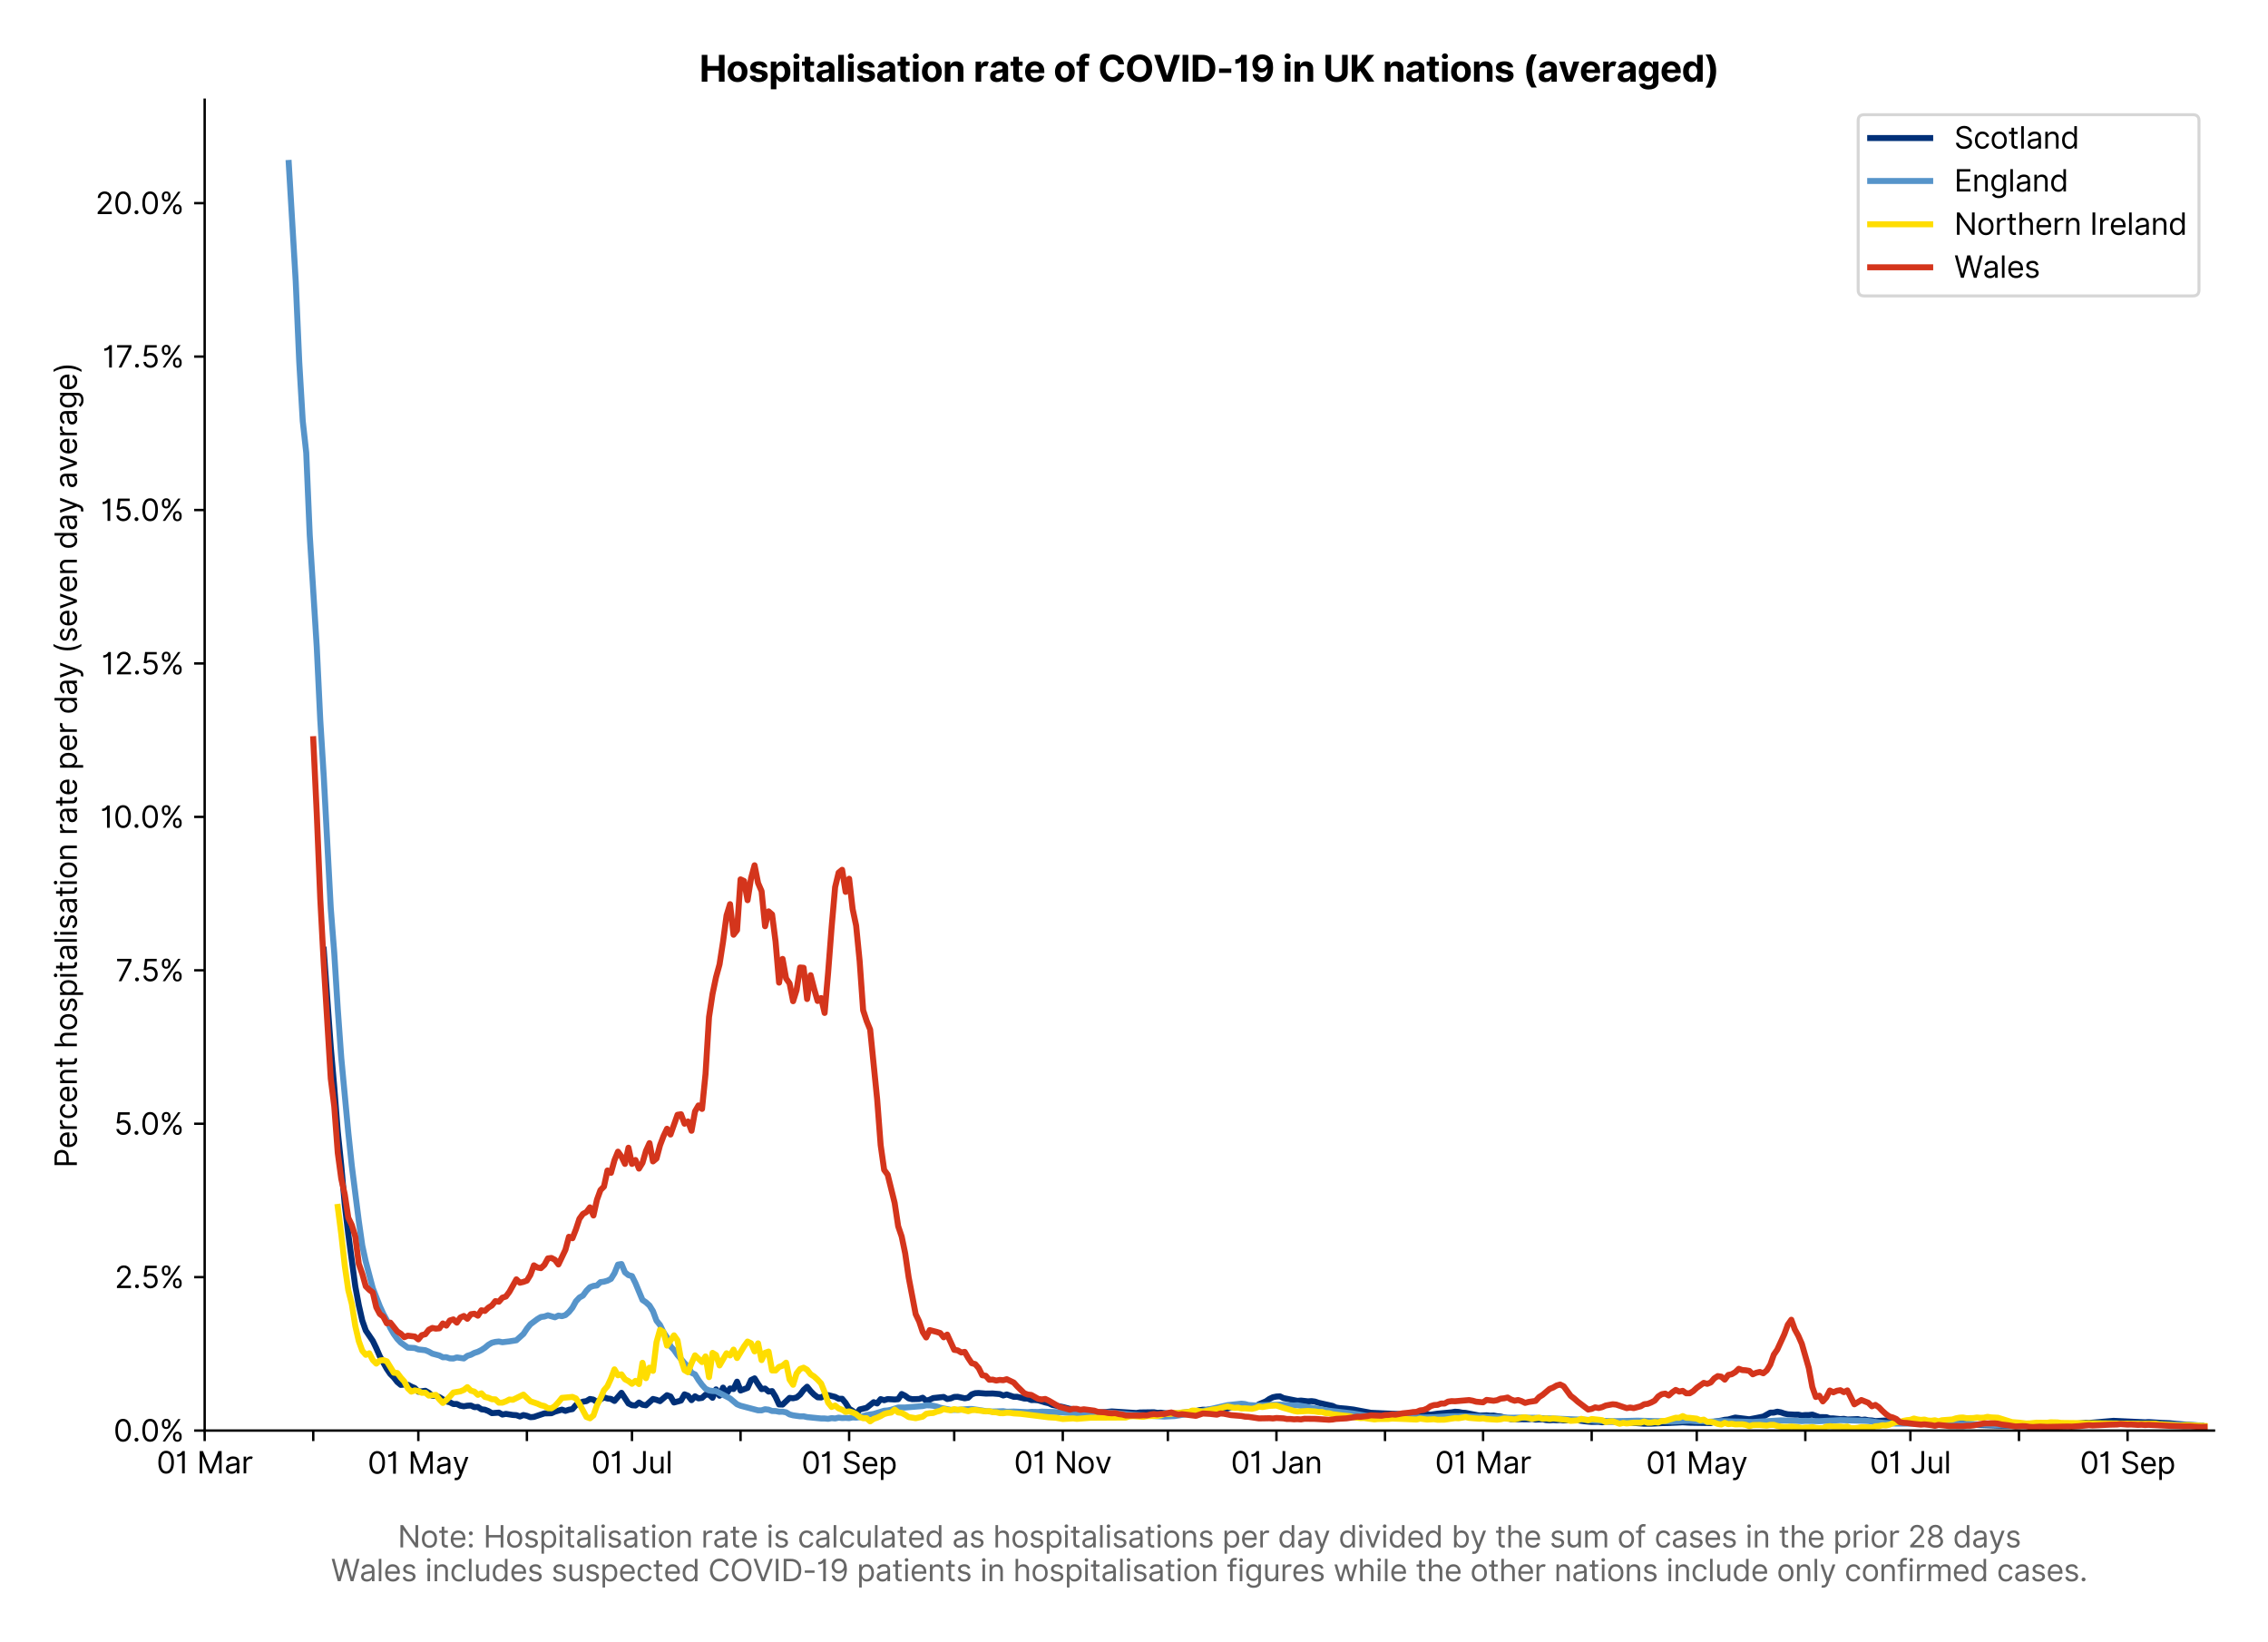 <?xml version="1.0" encoding="utf-8" standalone="no"?>
<!DOCTYPE svg PUBLIC "-//W3C//DTD SVG 1.1//EN"
  "http://www.w3.org/Graphics/SVG/1.1/DTD/svg11.dtd">
<svg version="1.1" viewBox="0 0 755.806 547.103" xmlns="http://www.w3.org/2000/svg" xmlns:xlink="http://www.w3.org/1999/xlink">
 <defs>
  <style type="text/css">*{stroke-linecap:butt;stroke-linejoin:round;}</style>
 </defs>
 <g id="figure_1">
  <g id="patch_1">
   <path d="M 0 547.103 
L 755.806 547.103 
L 755.806 0 
L 0 0 
z
" style="fill:#ffffff;"/>
  </g>
  <g id="axes_1">
   <g id="patch_2">
    <path d="M 68.206 476.745 
L 737.806 476.745 
L 737.806 33.225 
L 68.206 33.225 
z
" style="fill:#ffffff;"/>
   </g>
   <g id="matplotlib.axis_1">
    <g id="xtick_1">
     <g id="line2d_1">
      <defs>
       <path d="M 0 0 
L 0 3.5 
" id="mc7e75c3c25" style="stroke:#000000;stroke-width:0.8;"/>
      </defs>
      <g>
       <use style="stroke:#000000;stroke-width:0.8;" x="68.206" xlink:href="#mc7e75c3c25" y="476.745"/>
      </g>
     </g>
     <g id="text_1">
      <!-- 01 Mar -->
      <g transform="translate(52.17 491.018)scale(0.1 -0.1)">
       <defs>
        <path d="M 2000 -64 
Q 1230 -64 806 561 
Q 382 1186 382 2327 
Q 382 3459 809 4088 
Q 1236 4718 2000 4718 
Q 2764 4718 3191 4088 
Q 3618 3459 3618 2327 
Q 3618 1186 3194 561 
Q 2771 -64 2000 -64 
z
M 2000 436 
Q 2509 436 2791 927 
Q 3073 1418 3073 2327 
Q 3073 3234 2789 3730 
Q 2505 4227 2000 4227 
Q 1496 4227 1211 3730 
Q 927 3234 927 2327 
Q 927 1418 1210 927 
Q 1493 436 2000 436 
z
" id="Inter-Regular-30" transform="scale(0.016)"/>
        <path d="M 1973 4655 
L 1973 0 
L 1409 0 
L 1409 3836 
L 1373 3836 
Q 1341 3773 1209 3692 
Q 1077 3611 868 3551 
Q 659 3491 391 3491 
L 391 3964 
Q 661 3964 859 4061 
Q 1057 4159 1190 4291 
Q 1323 4423 1392 4529 
Q 1461 4636 1473 4655 
L 1973 4655 
z
" id="Inter-Regular-31" transform="scale(0.016)"/>
        <path id="Inter-Regular-20" transform="scale(0.016)"/>
        <path d="M 564 4655 
L 1236 4655 
L 2818 791 
L 2873 791 
L 4455 4655 
L 5127 4655 
L 5127 0 
L 4600 0 
L 4600 3536 
L 4555 3536 
L 3100 0 
L 2591 0 
L 1136 3536 
L 1091 3536 
L 1091 0 
L 564 0 
L 564 4655 
z
" id="Inter-Regular-4d" transform="scale(0.016)"/>
        <path d="M 1518 -82 
Q 1186 -82 916 44 
Q 646 170 486 410 
Q 327 650 327 991 
Q 327 1291 445 1478 
Q 564 1666 761 1773 
Q 959 1880 1199 1933 
Q 1439 1986 1682 2018 
Q 2000 2059 2199 2080 
Q 2398 2102 2490 2154 
Q 2582 2207 2582 2336 
L 2582 2355 
Q 2582 2691 2399 2877 
Q 2216 3064 1846 3064 
Q 1461 3064 1243 2895 
Q 1025 2727 936 2536 
L 427 2718 
Q 564 3036 792 3214 
Q 1021 3393 1292 3464 
Q 1564 3536 1827 3536 
Q 1996 3536 2215 3496 
Q 2434 3457 2640 3334 
Q 2846 3211 2982 2963 
Q 3118 2716 3118 2300 
L 3118 0 
L 2582 0 
L 2582 473 
L 2555 473 
Q 2500 359 2373 229 
Q 2246 100 2034 9 
Q 1823 -82 1518 -82 
z
M 1600 400 
Q 1918 400 2137 525 
Q 2357 650 2469 847 
Q 2582 1045 2582 1264 
L 2582 1755 
Q 2548 1714 2433 1681 
Q 2318 1648 2169 1624 
Q 2021 1600 1881 1583 
Q 1741 1566 1655 1555 
Q 1446 1527 1265 1467 
Q 1084 1407 974 1287 
Q 864 1168 864 964 
Q 864 684 1072 542 
Q 1280 400 1600 400 
z
" id="Inter-Regular-61" transform="scale(0.016)"/>
        <path d="M 491 0 
L 491 3491 
L 1009 3491 
L 1009 2964 
L 1046 2964 
Q 1139 3223 1389 3384 
Q 1639 3545 1955 3545 
Q 2100 3545 2209 3511 
Q 2318 3477 2400 3418 
L 2218 2964 
Q 2161 2993 2085 3010 
Q 2009 3027 1909 3027 
Q 1527 3027 1277 2794 
Q 1027 2561 1027 2209 
L 1027 0 
L 491 0 
z
" id="Inter-Regular-72" transform="scale(0.016)"/>
       </defs>
       <use xlink:href="#Inter-Regular-30"/>
       <use x="62.5" xlink:href="#Inter-Regular-31"/>
       <use x="106.676" xlink:href="#Inter-Regular-20"/>
       <use x="134.801" xlink:href="#Inter-Regular-4d"/>
       <use x="225.994" xlink:href="#Inter-Regular-61"/>
       <use x="282.386" xlink:href="#Inter-Regular-72"/>
      </g>
     </g>
    </g>
    <g id="xtick_2">
     <g id="line2d_2">
      <g>
       <use style="stroke:#000000;stroke-width:0.8;" x="104.39" xlink:href="#mc7e75c3c25" y="476.745"/>
      </g>
     </g>
    </g>
    <g id="xtick_3">
     <g id="line2d_3">
      <g>
       <use style="stroke:#000000;stroke-width:0.8;" x="139.406" xlink:href="#mc7e75c3c25" y="476.745"/>
      </g>
     </g>
     <g id="text_2">
      <!-- 01 May -->
      <g transform="translate(122.503 491.117)scale(0.1 -0.1)">
       <defs>
        <path d="M 818 -1355 
Q 682 -1355 575 -1333 
Q 468 -1311 427 -1291 
L 564 -818 
Q 857 -893 1053 -814 
Q 1250 -736 1391 -345 
L 1509 -18 
L 218 3491 
L 800 3491 
L 1764 709 
L 1800 709 
L 2764 3491 
L 3346 3491 
L 1846 -564 
Q 1550 -1355 818 -1355 
z
" id="Inter-Regular-79" transform="scale(0.016)"/>
       </defs>
       <use xlink:href="#Inter-Regular-30"/>
       <use x="62.5" xlink:href="#Inter-Regular-31"/>
       <use x="106.676" xlink:href="#Inter-Regular-20"/>
       <use x="134.801" xlink:href="#Inter-Regular-4d"/>
       <use x="225.994" xlink:href="#Inter-Regular-61"/>
       <use x="282.386" xlink:href="#Inter-Regular-79"/>
      </g>
     </g>
    </g>
    <g id="xtick_4">
     <g id="line2d_4">
      <g>
       <use style="stroke:#000000;stroke-width:0.8;" x="175.589" xlink:href="#mc7e75c3c25" y="476.745"/>
      </g>
     </g>
    </g>
    <g id="xtick_5">
     <g id="line2d_5">
      <g>
       <use style="stroke:#000000;stroke-width:0.8;" x="210.606" xlink:href="#mc7e75c3c25" y="476.745"/>
      </g>
     </g>
     <g id="text_3">
      <!-- 01 Jul -->
      <g transform="translate(197.062 491.018)scale(0.1 -0.1)">
       <defs>
        <path d="M 2346 4655 
L 2909 4655 
L 2909 1327 
Q 2909 657 2549 296 
Q 2189 -64 1582 -64 
Q 1200 -64 902 76 
Q 605 216 434 475 
Q 264 734 264 1091 
L 818 1091 
Q 818 795 1034 615 
Q 1250 436 1582 436 
Q 1948 436 2147 664 
Q 2346 893 2346 1327 
L 2346 4655 
z
" id="Inter-Regular-4a" transform="scale(0.016)"/>
        <path d="M 2691 1427 
L 2691 3491 
L 3227 3491 
L 3227 0 
L 2691 0 
L 2691 591 
L 2655 591 
Q 2532 325 2273 140 
Q 2014 -45 1618 -45 
Q 1127 -45 809 280 
Q 491 605 491 1273 
L 491 3491 
L 1027 3491 
L 1027 1309 
Q 1027 927 1242 700 
Q 1457 473 1791 473 
Q 1991 473 2199 575 
Q 2407 677 2549 888 
Q 2691 1100 2691 1427 
z
" id="Inter-Regular-75" transform="scale(0.016)"/>
        <path d="M 1027 4655 
L 1027 0 
L 491 0 
L 491 4655 
L 1027 4655 
z
" id="Inter-Regular-6c" transform="scale(0.016)"/>
       </defs>
       <use xlink:href="#Inter-Regular-30"/>
       <use x="62.5" xlink:href="#Inter-Regular-31"/>
       <use x="106.676" xlink:href="#Inter-Regular-20"/>
       <use x="134.801" xlink:href="#Inter-Regular-4a"/>
       <use x="189.063" xlink:href="#Inter-Regular-75"/>
       <use x="247.159" xlink:href="#Inter-Regular-6c"/>
      </g>
     </g>
    </g>
    <g id="xtick_6">
     <g id="line2d_6">
      <g>
       <use style="stroke:#000000;stroke-width:0.8;" x="246.789" xlink:href="#mc7e75c3c25" y="476.745"/>
      </g>
     </g>
    </g>
    <g id="xtick_7">
     <g id="line2d_7">
      <g>
       <use style="stroke:#000000;stroke-width:0.8;" x="282.972" xlink:href="#mc7e75c3c25" y="476.745"/>
      </g>
     </g>
     <g id="text_4">
      <!-- 01 Sep -->
      <g transform="translate(267.085 491.117)scale(0.1 -0.1)">
       <defs>
        <path d="M 3109 3491 
Q 3068 3836 2777 4027 
Q 2486 4218 2064 4218 
Q 1600 4218 1318 3999 
Q 1036 3780 1036 3445 
Q 1036 3195 1189 3042 
Q 1343 2889 1553 2803 
Q 1764 2718 1936 2673 
L 2409 2545 
Q 2591 2498 2815 2414 
Q 3039 2330 3244 2185 
Q 3450 2041 3584 1816 
Q 3718 1591 3718 1264 
Q 3718 886 3521 581 
Q 3325 277 2949 97 
Q 2573 -82 2036 -82 
Q 1286 -82 845 272 
Q 405 627 364 1200 
L 946 1200 
Q 968 936 1124 764 
Q 1280 593 1519 510 
Q 1759 427 2036 427 
Q 2359 427 2616 533 
Q 2873 639 3023 828 
Q 3173 1018 3173 1273 
Q 3173 1505 3043 1650 
Q 2914 1795 2702 1886 
Q 2491 1977 2246 2045 
L 1673 2209 
Q 1127 2366 809 2657 
Q 491 2948 491 3418 
Q 491 3809 703 4101 
Q 916 4393 1276 4555 
Q 1636 4718 2082 4718 
Q 2532 4718 2882 4558 
Q 3232 4398 3437 4120 
Q 3643 3843 3655 3491 
L 3109 3491 
z
" id="Inter-Regular-53" transform="scale(0.016)"/>
        <path d="M 1955 -73 
Q 1450 -73 1085 151 
Q 721 375 524 778 
Q 327 1182 327 1718 
Q 327 2255 524 2665 
Q 721 3075 1074 3305 
Q 1427 3536 1900 3536 
Q 2173 3536 2439 3445 
Q 2705 3355 2923 3151 
Q 3141 2948 3270 2614 
Q 3400 2280 3400 1791 
L 3400 1564 
L 866 1564 
Q 884 1005 1183 707 
Q 1482 409 1955 409 
Q 2271 409 2498 545 
Q 2725 682 2827 955 
L 3346 809 
Q 3223 414 2854 170 
Q 2486 -73 1955 -73 
z
M 866 2027 
L 2855 2027 
Q 2855 2470 2595 2762 
Q 2336 3055 1900 3055 
Q 1593 3055 1368 2911 
Q 1143 2768 1013 2533 
Q 884 2298 866 2027 
z
" id="Inter-Regular-65" transform="scale(0.016)"/>
        <path d="M 491 -1309 
L 491 3491 
L 1009 3491 
L 1009 2936 
L 1073 2936 
Q 1132 3027 1237 3169 
Q 1343 3311 1542 3423 
Q 1741 3536 2082 3536 
Q 2523 3536 2859 3315 
Q 3196 3095 3384 2690 
Q 3573 2286 3573 1736 
Q 3573 1182 3384 776 
Q 3196 370 2861 148 
Q 2527 -73 2091 -73 
Q 1755 -73 1552 39 
Q 1350 152 1241 296 
Q 1132 441 1073 536 
L 1027 536 
L 1027 -1309 
L 491 -1309 
z
M 1018 1745 
Q 1018 1152 1276 780 
Q 1534 409 2018 409 
Q 2355 409 2581 587 
Q 2807 766 2921 1069 
Q 3036 1373 3036 1745 
Q 3036 2114 2923 2410 
Q 2811 2707 2585 2881 
Q 2359 3055 2018 3055 
Q 1527 3055 1272 2693 
Q 1018 2332 1018 1745 
z
" id="Inter-Regular-70" transform="scale(0.016)"/>
       </defs>
       <use xlink:href="#Inter-Regular-30"/>
       <use x="62.5" xlink:href="#Inter-Regular-31"/>
       <use x="106.676" xlink:href="#Inter-Regular-20"/>
       <use x="134.801" xlink:href="#Inter-Regular-53"/>
       <use x="198.58" xlink:href="#Inter-Regular-65"/>
       <use x="256.818" xlink:href="#Inter-Regular-70"/>
      </g>
     </g>
    </g>
    <g id="xtick_8">
     <g id="line2d_8">
      <g>
       <use style="stroke:#000000;stroke-width:0.8;" x="317.989" xlink:href="#mc7e75c3c25" y="476.745"/>
      </g>
     </g>
    </g>
    <g id="xtick_9">
     <g id="line2d_9">
      <g>
       <use style="stroke:#000000;stroke-width:0.8;" x="354.172" xlink:href="#mc7e75c3c25" y="476.745"/>
      </g>
     </g>
     <g id="text_5">
      <!-- 01 Nov -->
      <g transform="translate(337.901 491.018)scale(0.1 -0.1)">
       <defs>
        <path d="M 4255 4655 
L 4255 0 
L 3709 0 
L 1173 3655 
L 1127 3655 
L 1127 0 
L 564 0 
L 564 4655 
L 1109 4655 
L 3655 991 
L 3700 991 
L 3700 4655 
L 4255 4655 
z
" id="Inter-Regular-4e" transform="scale(0.016)"/>
        <path d="M 1909 -73 
Q 1436 -73 1080 152 
Q 725 377 526 781 
Q 327 1186 327 1727 
Q 327 2273 526 2679 
Q 725 3086 1080 3311 
Q 1436 3536 1909 3536 
Q 2382 3536 2737 3311 
Q 3093 3086 3292 2679 
Q 3491 2273 3491 1727 
Q 3491 1186 3292 781 
Q 3093 377 2737 152 
Q 2382 -73 1909 -73 
z
M 1909 409 
Q 2268 409 2500 593 
Q 2732 777 2843 1077 
Q 2955 1377 2955 1727 
Q 2955 2077 2843 2379 
Q 2732 2682 2500 2868 
Q 2268 3055 1909 3055 
Q 1550 3055 1318 2868 
Q 1086 2682 975 2379 
Q 864 2077 864 1727 
Q 864 1377 975 1077 
Q 1086 777 1318 593 
Q 1550 409 1909 409 
z
" id="Inter-Regular-6f" transform="scale(0.016)"/>
        <path d="M 3346 3491 
L 2055 0 
L 1509 0 
L 218 3491 
L 800 3491 
L 1764 709 
L 1800 709 
L 2764 3491 
L 3346 3491 
z
" id="Inter-Regular-76" transform="scale(0.016)"/>
       </defs>
       <use xlink:href="#Inter-Regular-30"/>
       <use x="62.5" xlink:href="#Inter-Regular-31"/>
       <use x="106.676" xlink:href="#Inter-Regular-20"/>
       <use x="134.801" xlink:href="#Inter-Regular-4e"/>
       <use x="210.085" xlink:href="#Inter-Regular-6f"/>
       <use x="269.744" xlink:href="#Inter-Regular-76"/>
      </g>
     </g>
    </g>
    <g id="xtick_10">
     <g id="line2d_10">
      <g>
       <use style="stroke:#000000;stroke-width:0.8;" x="389.188" xlink:href="#mc7e75c3c25" y="476.745"/>
      </g>
     </g>
    </g>
    <g id="xtick_11">
     <g id="line2d_11">
      <g>
       <use style="stroke:#000000;stroke-width:0.8;" x="425.372" xlink:href="#mc7e75c3c25" y="476.745"/>
      </g>
     </g>
     <g id="text_6">
      <!-- 01 Jan -->
      <g transform="translate(410.173 491.018)scale(0.1 -0.1)">
       <defs>
        <path d="M 1027 2100 
L 1027 0 
L 491 0 
L 491 3491 
L 1009 3491 
L 1009 2945 
L 1055 2945 
Q 1177 3211 1427 3373 
Q 1677 3536 2073 3536 
Q 2602 3536 2928 3211 
Q 3255 2886 3255 2218 
L 3255 0 
L 2718 0 
L 2718 2182 
Q 2718 2593 2504 2824 
Q 2291 3055 1918 3055 
Q 1534 3055 1280 2806 
Q 1027 2557 1027 2100 
z
" id="Inter-Regular-6e" transform="scale(0.016)"/>
       </defs>
       <use xlink:href="#Inter-Regular-30"/>
       <use x="62.5" xlink:href="#Inter-Regular-31"/>
       <use x="106.676" xlink:href="#Inter-Regular-20"/>
       <use x="134.801" xlink:href="#Inter-Regular-4a"/>
       <use x="189.063" xlink:href="#Inter-Regular-61"/>
       <use x="245.455" xlink:href="#Inter-Regular-6e"/>
      </g>
     </g>
    </g>
    <g id="xtick_12">
     <g id="line2d_12">
      <g>
       <use style="stroke:#000000;stroke-width:0.8;" x="461.555" xlink:href="#mc7e75c3c25" y="476.745"/>
      </g>
     </g>
    </g>
    <g id="xtick_13">
     <g id="line2d_13">
      <g>
       <use style="stroke:#000000;stroke-width:0.8;" x="494.237" xlink:href="#mc7e75c3c25" y="476.745"/>
      </g>
     </g>
     <g id="text_7">
      <!-- 01 Mar -->
      <g transform="translate(478.2 491.018)scale(0.1 -0.1)">
       <use xlink:href="#Inter-Regular-30"/>
       <use x="62.5" xlink:href="#Inter-Regular-31"/>
       <use x="106.676" xlink:href="#Inter-Regular-20"/>
       <use x="134.801" xlink:href="#Inter-Regular-4d"/>
       <use x="225.994" xlink:href="#Inter-Regular-61"/>
       <use x="282.386" xlink:href="#Inter-Regular-72"/>
      </g>
     </g>
    </g>
    <g id="xtick_14">
     <g id="line2d_14">
      <g>
       <use style="stroke:#000000;stroke-width:0.8;" x="530.42" xlink:href="#mc7e75c3c25" y="476.745"/>
      </g>
     </g>
    </g>
    <g id="xtick_15">
     <g id="line2d_15">
      <g>
       <use style="stroke:#000000;stroke-width:0.8;" x="565.437" xlink:href="#mc7e75c3c25" y="476.745"/>
      </g>
     </g>
     <g id="text_8">
      <!-- 01 May -->
      <g transform="translate(548.534 491.117)scale(0.1 -0.1)">
       <use xlink:href="#Inter-Regular-30"/>
       <use x="62.5" xlink:href="#Inter-Regular-31"/>
       <use x="106.676" xlink:href="#Inter-Regular-20"/>
       <use x="134.801" xlink:href="#Inter-Regular-4d"/>
       <use x="225.994" xlink:href="#Inter-Regular-61"/>
       <use x="282.386" xlink:href="#Inter-Regular-79"/>
      </g>
     </g>
    </g>
    <g id="xtick_16">
     <g id="line2d_16">
      <g>
       <use style="stroke:#000000;stroke-width:0.8;" x="601.62" xlink:href="#mc7e75c3c25" y="476.745"/>
      </g>
     </g>
    </g>
    <g id="xtick_17">
     <g id="line2d_17">
      <g>
       <use style="stroke:#000000;stroke-width:0.8;" x="636.636" xlink:href="#mc7e75c3c25" y="476.745"/>
      </g>
     </g>
     <g id="text_9">
      <!-- 01 Jul -->
      <g transform="translate(623.093 491.018)scale(0.1 -0.1)">
       <use xlink:href="#Inter-Regular-30"/>
       <use x="62.5" xlink:href="#Inter-Regular-31"/>
       <use x="106.676" xlink:href="#Inter-Regular-20"/>
       <use x="134.801" xlink:href="#Inter-Regular-4a"/>
       <use x="189.063" xlink:href="#Inter-Regular-75"/>
       <use x="247.159" xlink:href="#Inter-Regular-6c"/>
      </g>
     </g>
    </g>
    <g id="xtick_18">
     <g id="line2d_18">
      <g>
       <use style="stroke:#000000;stroke-width:0.8;" x="672.82" xlink:href="#mc7e75c3c25" y="476.745"/>
      </g>
     </g>
    </g>
    <g id="xtick_19">
     <g id="line2d_19">
      <g>
       <use style="stroke:#000000;stroke-width:0.8;" x="709.003" xlink:href="#mc7e75c3c25" y="476.745"/>
      </g>
     </g>
     <g id="text_10">
      <!-- 01 Sep -->
      <g transform="translate(693.116 491.117)scale(0.1 -0.1)">
       <use xlink:href="#Inter-Regular-30"/>
       <use x="62.5" xlink:href="#Inter-Regular-31"/>
       <use x="106.676" xlink:href="#Inter-Regular-20"/>
       <use x="134.801" xlink:href="#Inter-Regular-53"/>
       <use x="198.58" xlink:href="#Inter-Regular-65"/>
       <use x="256.818" xlink:href="#Inter-Regular-70"/>
      </g>
     </g>
    </g>
    <g id="text_11">
     <!--  -->
     <g style="fill:#666666;" transform="translate(403.006 504.507)scale(0.1 -0.1)"/>
     <!-- Note: Hospitalisation rate is calculated as hospitalisations per day divided by the sum of cases in the prior 28 days -->
     <g style="fill:#666666;" transform="translate(132.541 515.69)scale(0.1 -0.1)">
      <defs>
       <path d="M 2009 3491 
L 2009 3036 
L 1264 3036 
L 1264 1000 
Q 1264 773 1331 660 
Q 1398 548 1503 510 
Q 1609 473 1727 473 
Q 1816 473 1873 483 
Q 1930 493 1964 500 
L 2073 18 
Q 2018 -2 1920 -23 
Q 1823 -45 1673 -45 
Q 1446 -45 1228 52 
Q 1011 150 869 350 
Q 727 550 727 855 
L 727 3036 
L 200 3036 
L 200 3491 
L 727 3491 
L 727 4327 
L 1264 4327 
L 1264 3491 
L 2009 3491 
z
" id="Inter-Regular-74" transform="scale(0.016)"/>
       <path d="M 882 -36 
Q 714 -36 593 84 
Q 473 205 473 373 
Q 473 541 593 661 
Q 714 782 882 782 
Q 1050 782 1170 661 
Q 1291 541 1291 373 
Q 1291 205 1170 84 
Q 1050 -36 882 -36 
z
M 882 2524 
Q 714 2524 593 2644 
Q 473 2765 473 2933 
Q 473 3101 593 3221 
Q 714 3342 882 3342 
Q 1050 3342 1170 3221 
Q 1291 3101 1291 2933 
Q 1291 2765 1170 2644 
Q 1050 2524 882 2524 
z
" id="Inter-Regular-3a" transform="scale(0.016)"/>
       <path d="M 564 0 
L 564 4655 
L 1127 4655 
L 1127 2582 
L 3609 2582 
L 3609 4655 
L 4173 4655 
L 4173 0 
L 3609 0 
L 3609 2082 
L 1127 2082 
L 1127 0 
L 564 0 
z
" id="Inter-Regular-48" transform="scale(0.016)"/>
       <path d="M 2964 2709 
L 2482 2573 
Q 2411 2755 2245 2914 
Q 2080 3073 1727 3073 
Q 1407 3073 1194 2926 
Q 982 2780 982 2555 
Q 982 2355 1127 2239 
Q 1273 2123 1582 2045 
L 2100 1918 
Q 3027 1691 3027 973 
Q 3027 673 2855 436 
Q 2684 200 2377 63 
Q 2071 -73 1664 -73 
Q 1130 -73 780 159 
Q 430 391 336 836 
L 846 964 
Q 989 400 1655 400 
Q 2030 400 2251 560 
Q 2473 720 2473 945 
Q 2473 1316 1955 1436 
L 1373 1573 
Q 893 1686 669 1926 
Q 446 2166 446 2527 
Q 446 2823 613 3050 
Q 780 3277 1069 3406 
Q 1359 3536 1727 3536 
Q 2246 3536 2542 3309 
Q 2839 3082 2964 2709 
z
" id="Inter-Regular-73" transform="scale(0.016)"/>
       <path d="M 491 0 
L 491 3491 
L 1027 3491 
L 1027 0 
L 491 0 
z
M 764 4073 
Q 607 4073 494 4179 
Q 382 4286 382 4436 
Q 382 4586 494 4693 
Q 607 4800 764 4800 
Q 921 4800 1033 4693 
Q 1146 4586 1146 4436 
Q 1146 4286 1033 4179 
Q 921 4073 764 4073 
z
" id="Inter-Regular-69" transform="scale(0.016)"/>
       <path d="M 1909 -73 
Q 1418 -73 1063 159 
Q 709 391 518 798 
Q 327 1205 327 1727 
Q 327 2259 524 2667 
Q 721 3075 1074 3305 
Q 1427 3536 1900 3536 
Q 2268 3536 2563 3400 
Q 2859 3264 3047 3018 
Q 3236 2773 3282 2445 
L 2746 2445 
Q 2684 2684 2474 2869 
Q 2264 3055 1909 3055 
Q 1439 3055 1151 2697 
Q 864 2339 864 1745 
Q 864 1139 1148 774 
Q 1432 409 1909 409 
Q 2223 409 2447 570 
Q 2671 732 2746 1018 
L 3282 1018 
Q 3236 709 3058 462 
Q 2880 216 2588 71 
Q 2296 -73 1909 -73 
z
" id="Inter-Regular-63" transform="scale(0.016)"/>
       <path d="M 1809 -73 
Q 1373 -73 1039 148 
Q 705 370 516 776 
Q 327 1182 327 1736 
Q 327 2286 516 2690 
Q 705 3095 1041 3315 
Q 1377 3536 1818 3536 
Q 2159 3536 2358 3423 
Q 2557 3311 2662 3169 
Q 2768 3027 2827 2936 
L 2873 2936 
L 2873 4655 
L 3409 4655 
L 3409 0 
L 2891 0 
L 2891 536 
L 2827 536 
Q 2768 441 2659 296 
Q 2550 152 2348 39 
Q 2146 -73 1809 -73 
z
M 1882 409 
Q 2366 409 2624 780 
Q 2882 1152 2882 1745 
Q 2882 2332 2627 2693 
Q 2373 3055 1882 3055 
Q 1541 3055 1315 2881 
Q 1089 2707 976 2410 
Q 864 2114 864 1745 
Q 864 1373 978 1069 
Q 1093 766 1319 587 
Q 1546 409 1882 409 
z
" id="Inter-Regular-64" transform="scale(0.016)"/>
       <path d="M 1027 2100 
L 1027 0 
L 491 0 
L 491 4655 
L 1027 4655 
L 1027 2945 
L 1073 2945 
Q 1196 3216 1442 3376 
Q 1689 3536 2100 3536 
Q 2636 3536 2963 3213 
Q 3291 2891 3291 2218 
L 3291 0 
L 2755 0 
L 2755 2182 
Q 2755 2598 2540 2826 
Q 2325 3055 1946 3055 
Q 1548 3055 1287 2806 
Q 1027 2557 1027 2100 
z
" id="Inter-Regular-68" transform="scale(0.016)"/>
       <path d="M 564 0 
L 564 4655 
L 1100 4655 
L 1100 2936 
L 1146 2936 
Q 1205 3027 1310 3169 
Q 1416 3311 1615 3423 
Q 1814 3536 2155 3536 
Q 2596 3536 2932 3315 
Q 3268 3095 3457 2690 
Q 3646 2286 3646 1736 
Q 3646 1182 3457 776 
Q 3268 370 2934 148 
Q 2600 -73 2164 -73 
Q 1827 -73 1625 39 
Q 1423 152 1314 296 
Q 1205 441 1146 536 
L 1082 536 
L 1082 0 
L 564 0 
z
M 1091 1745 
Q 1091 1152 1349 780 
Q 1607 409 2091 409 
Q 2427 409 2653 587 
Q 2880 766 2994 1069 
Q 3109 1373 3109 1745 
Q 3109 2114 2996 2410 
Q 2884 2707 2658 2881 
Q 2432 3055 2091 3055 
Q 1600 3055 1345 2693 
Q 1091 2332 1091 1745 
z
" id="Inter-Regular-62" transform="scale(0.016)"/>
       <path d="M 491 0 
L 491 3491 
L 1009 3491 
L 1009 2945 
L 1055 2945 
Q 1164 3225 1407 3380 
Q 1650 3536 1991 3536 
Q 2336 3536 2567 3380 
Q 2798 3225 2927 2945 
L 2964 2945 
Q 3098 3216 3366 3376 
Q 3634 3536 4009 3536 
Q 4477 3536 4775 3244 
Q 5073 2952 5073 2336 
L 5073 0 
L 4536 0 
L 4536 2336 
Q 4536 2723 4325 2889 
Q 4114 3055 3827 3055 
Q 3459 3055 3257 2833 
Q 3055 2611 3055 2273 
L 3055 0 
L 2509 0 
L 2509 2391 
Q 2509 2689 2316 2872 
Q 2123 3055 1818 3055 
Q 1609 3055 1428 2943 
Q 1248 2832 1137 2635 
Q 1027 2439 1027 2182 
L 1027 0 
L 491 0 
z
" id="Inter-Regular-6d" transform="scale(0.016)"/>
       <path d="M 2046 3491 
L 2046 3036 
L 1264 3036 
L 1264 0 
L 727 0 
L 727 3036 
L 164 3036 
L 164 3491 
L 727 3491 
L 727 3973 
Q 727 4273 868 4473 
Q 1009 4673 1234 4773 
Q 1459 4873 1709 4873 
Q 1907 4873 2032 4841 
Q 2157 4809 2218 4782 
L 2064 4318 
Q 2023 4332 1951 4352 
Q 1880 4373 1764 4373 
Q 1498 4373 1381 4239 
Q 1264 4105 1264 3845 
L 1264 3491 
L 2046 3491 
z
" id="Inter-Regular-66" transform="scale(0.016)"/>
       <path d="M 482 0 
L 482 409 
L 2018 2091 
Q 2289 2386 2464 2605 
Q 2639 2825 2724 3019 
Q 2809 3214 2809 3427 
Q 2809 3795 2553 4011 
Q 2298 4227 1918 4227 
Q 1514 4227 1275 3985 
Q 1036 3743 1036 3345 
L 500 3345 
Q 500 3755 688 4064 
Q 877 4373 1203 4545 
Q 1530 4718 1936 4718 
Q 2346 4718 2661 4545 
Q 2977 4373 3156 4079 
Q 3336 3786 3336 3427 
Q 3336 3170 3244 2926 
Q 3152 2682 2926 2383 
Q 2700 2084 2300 1655 
L 1255 536 
L 1255 500 
L 3418 500 
L 3418 0 
L 482 0 
z
" id="Inter-Regular-32" transform="scale(0.016)"/>
       <path d="M 1973 -64 
Q 1505 -64 1147 103 
Q 789 270 589 564 
Q 389 859 391 1236 
Q 389 1532 507 1783 
Q 625 2034 830 2203 
Q 1036 2373 1291 2418 
L 1291 2445 
Q 957 2532 759 2821 
Q 561 3111 564 3482 
Q 561 3836 743 4115 
Q 925 4395 1244 4556 
Q 1564 4718 1973 4718 
Q 2377 4718 2695 4556 
Q 3014 4395 3197 4115 
Q 3380 3836 3382 3482 
Q 3380 3111 3181 2821 
Q 2982 2532 2655 2445 
L 2655 2418 
Q 2907 2373 3109 2203 
Q 3311 2034 3431 1783 
Q 3552 1532 3555 1236 
Q 3552 859 3351 564 
Q 3150 270 2794 103 
Q 2439 -64 1973 -64 
z
M 1973 436 
Q 2446 436 2722 662 
Q 2998 889 3000 1264 
Q 2998 1527 2864 1729 
Q 2730 1932 2499 2048 
Q 2268 2164 1973 2164 
Q 1675 2164 1442 2048 
Q 1209 1932 1076 1729 
Q 943 1527 946 1264 
Q 943 889 1218 662 
Q 1493 436 1973 436 
z
M 1973 2645 
Q 2348 2645 2591 2864 
Q 2834 3084 2836 3445 
Q 2834 3800 2596 4013 
Q 2359 4227 1973 4227 
Q 1582 4227 1344 4013 
Q 1107 3800 1109 3445 
Q 1107 3084 1349 2864 
Q 1591 2645 1973 2645 
z
" id="Inter-Regular-38" transform="scale(0.016)"/>
      </defs>
      <use xlink:href="#Inter-Regular-4e"/>
      <use x="75.284" xlink:href="#Inter-Regular-6f"/>
      <use x="134.943" xlink:href="#Inter-Regular-74"/>
      <use x="171.307" xlink:href="#Inter-Regular-65"/>
      <use x="229.546" xlink:href="#Inter-Regular-3a"/>
      <use x="257.102" xlink:href="#Inter-Regular-20"/>
      <use x="285.227" xlink:href="#Inter-Regular-48"/>
      <use x="359.233" xlink:href="#Inter-Regular-6f"/>
      <use x="418.892" xlink:href="#Inter-Regular-73"/>
      <use x="471.165" xlink:href="#Inter-Regular-70"/>
      <use x="532.102" xlink:href="#Inter-Regular-69"/>
      <use x="555.824" xlink:href="#Inter-Regular-74"/>
      <use x="592.188" xlink:href="#Inter-Regular-61"/>
      <use x="648.58" xlink:href="#Inter-Regular-6c"/>
      <use x="672.301" xlink:href="#Inter-Regular-69"/>
      <use x="696.023" xlink:href="#Inter-Regular-73"/>
      <use x="748.296" xlink:href="#Inter-Regular-61"/>
      <use x="804.688" xlink:href="#Inter-Regular-74"/>
      <use x="841.051" xlink:href="#Inter-Regular-69"/>
      <use x="864.773" xlink:href="#Inter-Regular-6f"/>
      <use x="924.432" xlink:href="#Inter-Regular-6e"/>
      <use x="982.955" xlink:href="#Inter-Regular-20"/>
      <use x="1011.08" xlink:href="#Inter-Regular-72"/>
      <use x="1049.432" xlink:href="#Inter-Regular-61"/>
      <use x="1105.824" xlink:href="#Inter-Regular-74"/>
      <use x="1142.188" xlink:href="#Inter-Regular-65"/>
      <use x="1200.426" xlink:href="#Inter-Regular-20"/>
      <use x="1228.551" xlink:href="#Inter-Regular-69"/>
      <use x="1252.273" xlink:href="#Inter-Regular-73"/>
      <use x="1304.546" xlink:href="#Inter-Regular-20"/>
      <use x="1332.671" xlink:href="#Inter-Regular-63"/>
      <use x="1388.495" xlink:href="#Inter-Regular-61"/>
      <use x="1444.887" xlink:href="#Inter-Regular-6c"/>
      <use x="1468.608" xlink:href="#Inter-Regular-63"/>
      <use x="1524.432" xlink:href="#Inter-Regular-75"/>
      <use x="1582.529" xlink:href="#Inter-Regular-6c"/>
      <use x="1606.25" xlink:href="#Inter-Regular-61"/>
      <use x="1662.642" xlink:href="#Inter-Regular-74"/>
      <use x="1699.006" xlink:href="#Inter-Regular-65"/>
      <use x="1757.245" xlink:href="#Inter-Regular-64"/>
      <use x="1819.318" xlink:href="#Inter-Regular-20"/>
      <use x="1847.443" xlink:href="#Inter-Regular-61"/>
      <use x="1903.836" xlink:href="#Inter-Regular-73"/>
      <use x="1956.108" xlink:href="#Inter-Regular-20"/>
      <use x="1984.233" xlink:href="#Inter-Regular-68"/>
      <use x="2043.324" xlink:href="#Inter-Regular-6f"/>
      <use x="2102.983" xlink:href="#Inter-Regular-73"/>
      <use x="2155.256" xlink:href="#Inter-Regular-70"/>
      <use x="2216.194" xlink:href="#Inter-Regular-69"/>
      <use x="2239.915" xlink:href="#Inter-Regular-74"/>
      <use x="2276.279" xlink:href="#Inter-Regular-61"/>
      <use x="2332.671" xlink:href="#Inter-Regular-6c"/>
      <use x="2356.392" xlink:href="#Inter-Regular-69"/>
      <use x="2380.114" xlink:href="#Inter-Regular-73"/>
      <use x="2432.387" xlink:href="#Inter-Regular-61"/>
      <use x="2488.779" xlink:href="#Inter-Regular-74"/>
      <use x="2525.142" xlink:href="#Inter-Regular-69"/>
      <use x="2548.864" xlink:href="#Inter-Regular-6f"/>
      <use x="2608.523" xlink:href="#Inter-Regular-6e"/>
      <use x="2667.046" xlink:href="#Inter-Regular-73"/>
      <use x="2719.319" xlink:href="#Inter-Regular-20"/>
      <use x="2747.444" xlink:href="#Inter-Regular-70"/>
      <use x="2808.381" xlink:href="#Inter-Regular-65"/>
      <use x="2866.62" xlink:href="#Inter-Regular-72"/>
      <use x="2904.972" xlink:href="#Inter-Regular-20"/>
      <use x="2933.097" xlink:href="#Inter-Regular-64"/>
      <use x="2995.171" xlink:href="#Inter-Regular-61"/>
      <use x="3051.563" xlink:href="#Inter-Regular-79"/>
      <use x="3107.245" xlink:href="#Inter-Regular-20"/>
      <use x="3135.37" xlink:href="#Inter-Regular-64"/>
      <use x="3197.444" xlink:href="#Inter-Regular-69"/>
      <use x="3221.165" xlink:href="#Inter-Regular-76"/>
      <use x="3276.847" xlink:href="#Inter-Regular-69"/>
      <use x="3300.569" xlink:href="#Inter-Regular-64"/>
      <use x="3362.643" xlink:href="#Inter-Regular-65"/>
      <use x="3420.881" xlink:href="#Inter-Regular-64"/>
      <use x="3482.955" xlink:href="#Inter-Regular-20"/>
      <use x="3511.08" xlink:href="#Inter-Regular-62"/>
      <use x="3573.154" xlink:href="#Inter-Regular-79"/>
      <use x="3628.836" xlink:href="#Inter-Regular-20"/>
      <use x="3656.961" xlink:href="#Inter-Regular-74"/>
      <use x="3693.324" xlink:href="#Inter-Regular-68"/>
      <use x="3752.415" xlink:href="#Inter-Regular-65"/>
      <use x="3810.654" xlink:href="#Inter-Regular-20"/>
      <use x="3838.779" xlink:href="#Inter-Regular-73"/>
      <use x="3891.052" xlink:href="#Inter-Regular-75"/>
      <use x="3949.148" xlink:href="#Inter-Regular-6d"/>
      <use x="4036.08" xlink:href="#Inter-Regular-20"/>
      <use x="4064.205" xlink:href="#Inter-Regular-6f"/>
      <use x="4123.864" xlink:href="#Inter-Regular-66"/>
      <use x="4159.944" xlink:href="#Inter-Regular-20"/>
      <use x="4188.069" xlink:href="#Inter-Regular-63"/>
      <use x="4243.893" xlink:href="#Inter-Regular-61"/>
      <use x="4300.285" xlink:href="#Inter-Regular-73"/>
      <use x="4352.558" xlink:href="#Inter-Regular-65"/>
      <use x="4410.796" xlink:href="#Inter-Regular-73"/>
      <use x="4463.069" xlink:href="#Inter-Regular-20"/>
      <use x="4491.194" xlink:href="#Inter-Regular-69"/>
      <use x="4514.916" xlink:href="#Inter-Regular-6e"/>
      <use x="4573.438" xlink:href="#Inter-Regular-20"/>
      <use x="4601.563" xlink:href="#Inter-Regular-74"/>
      <use x="4637.927" xlink:href="#Inter-Regular-68"/>
      <use x="4697.018" xlink:href="#Inter-Regular-65"/>
      <use x="4755.256" xlink:href="#Inter-Regular-20"/>
      <use x="4783.381" xlink:href="#Inter-Regular-70"/>
      <use x="4844.319" xlink:href="#Inter-Regular-72"/>
      <use x="4882.671" xlink:href="#Inter-Regular-69"/>
      <use x="4906.393" xlink:href="#Inter-Regular-6f"/>
      <use x="4966.052" xlink:href="#Inter-Regular-72"/>
      <use x="5004.404" xlink:href="#Inter-Regular-20"/>
      <use x="5032.529" xlink:href="#Inter-Regular-32"/>
      <use x="5093.041" xlink:href="#Inter-Regular-38"/>
      <use x="5154.688" xlink:href="#Inter-Regular-20"/>
      <use x="5182.813" xlink:href="#Inter-Regular-64"/>
      <use x="5244.887" xlink:href="#Inter-Regular-61"/>
      <use x="5301.279" xlink:href="#Inter-Regular-79"/>
      <use x="5356.961" xlink:href="#Inter-Regular-73"/>
     </g>
     <!-- Wales includes suspected COVID-19 patients in hospitalisation figures while the other nations include only confirmed cases. -->
     <g style="fill:#666666;" transform="translate(110.316 526.944)scale(0.1 -0.1)">
      <defs>
       <path d="M 1409 0 
L 136 4655 
L 709 4655 
L 1682 864 
L 1727 864 
L 2718 4655 
L 3355 4655 
L 4346 864 
L 4391 864 
L 5364 4655 
L 5936 4655 
L 4664 0 
L 4082 0 
L 3055 3709 
L 3018 3709 
L 1991 0 
L 1409 0 
z
" id="Inter-Regular-57" transform="scale(0.016)"/>
       <path d="M 4309 3200 
L 3746 3200 
Q 3677 3523 3484 3743 
Q 3291 3964 3018 4077 
Q 2746 4191 2436 4191 
Q 2014 4191 1672 3977 
Q 1330 3764 1128 3348 
Q 927 2932 927 2327 
Q 927 1723 1128 1307 
Q 1330 891 1672 677 
Q 2014 464 2436 464 
Q 2746 464 3018 577 
Q 3291 691 3484 911 
Q 3677 1132 3746 1455 
L 4309 1455 
Q 4223 977 3957 637 
Q 3691 298 3298 117 
Q 2905 -64 2436 -64 
Q 1841 -64 1377 227 
Q 914 518 648 1054 
Q 382 1591 382 2327 
Q 382 3064 648 3600 
Q 914 4136 1377 4427 
Q 1841 4718 2436 4718 
Q 2905 4718 3298 4537 
Q 3691 4357 3957 4017 
Q 4223 3677 4309 3200 
z
" id="Inter-Regular-43" transform="scale(0.016)"/>
       <path d="M 4491 2327 
Q 4491 1591 4225 1054 
Q 3959 518 3495 227 
Q 3032 -64 2436 -64 
Q 1841 -64 1377 227 
Q 914 518 648 1054 
Q 382 1591 382 2327 
Q 382 3064 648 3600 
Q 914 4136 1377 4427 
Q 1841 4718 2436 4718 
Q 3032 4718 3495 4427 
Q 3959 4136 4225 3600 
Q 4491 3064 4491 2327 
z
M 3946 2327 
Q 3946 2932 3744 3348 
Q 3543 3764 3201 3977 
Q 2859 4191 2436 4191 
Q 2014 4191 1672 3977 
Q 1330 3764 1128 3348 
Q 927 2932 927 2327 
Q 927 1723 1128 1307 
Q 1330 891 1672 677 
Q 2014 464 2436 464 
Q 2859 464 3201 677 
Q 3543 891 3744 1307 
Q 3946 1723 3946 2327 
z
" id="Inter-Regular-4f" transform="scale(0.016)"/>
       <path d="M 755 4655 
L 2136 736 
L 2191 736 
L 3573 4655 
L 4164 4655 
L 2455 0 
L 1873 0 
L 164 4655 
L 755 4655 
z
" id="Inter-Regular-56" transform="scale(0.016)"/>
       <path d="M 1127 4655 
L 1127 0 
L 564 0 
L 564 4655 
L 1127 4655 
z
" id="Inter-Regular-49" transform="scale(0.016)"/>
       <path d="M 2000 0 
L 564 0 
L 564 4655 
L 2064 4655 
Q 2741 4655 3223 4376 
Q 3705 4098 3961 3578 
Q 4218 3059 4218 2336 
Q 4218 1609 3959 1085 
Q 3700 561 3204 280 
Q 2709 0 2000 0 
z
M 1127 500 
L 1964 500 
Q 2830 500 3251 992 
Q 3673 1484 3673 2336 
Q 3673 3182 3259 3668 
Q 2846 4155 2027 4155 
L 1127 4155 
L 1127 500 
z
" id="Inter-Regular-44" transform="scale(0.016)"/>
       <path d="M 2491 2245 
L 2491 1745 
L 455 1745 
L 455 2245 
L 2491 2245 
z
" id="Inter-Regular-2d" transform="scale(0.016)"/>
       <path d="M 1964 4727 
Q 2250 4725 2536 4618 
Q 2823 4511 3059 4263 
Q 3296 4016 3439 3590 
Q 3582 3164 3582 2518 
Q 3582 1277 3128 606 
Q 2675 -64 1891 -64 
Q 1305 -64 916 278 
Q 527 620 446 1173 
L 1000 1173 
Q 1075 852 1299 644 
Q 1523 436 1891 436 
Q 2430 436 2742 906 
Q 3055 1377 3055 2236 
L 3018 2236 
Q 2827 1950 2530 1784 
Q 2234 1618 1873 1618 
Q 1473 1618 1140 1817 
Q 807 2016 608 2365 
Q 409 2714 409 3164 
Q 409 3595 601 3952 
Q 793 4309 1142 4520 
Q 1491 4732 1964 4727 
z
M 1964 4227 
Q 1677 4227 1449 4084 
Q 1221 3941 1088 3700 
Q 955 3459 955 3164 
Q 955 2873 1083 2635 
Q 1211 2398 1435 2258 
Q 1659 2118 1946 2118 
Q 2232 2118 2465 2266 
Q 2698 2414 2835 2654 
Q 2973 2895 2973 3173 
Q 2973 3450 2842 3691 
Q 2711 3932 2483 4079 
Q 2255 4227 1964 4227 
z
" id="Inter-Regular-39" transform="scale(0.016)"/>
       <path d="M 1900 -1382 
Q 1316 -1382 976 -1169 
Q 636 -957 473 -682 
L 900 -382 
Q 973 -477 1084 -601 
Q 1196 -725 1390 -817 
Q 1584 -909 1900 -909 
Q 2323 -909 2598 -704 
Q 2873 -500 2873 -64 
L 2873 645 
L 2827 645 
Q 2768 550 2660 410 
Q 2552 270 2351 162 
Q 2150 55 1809 55 
Q 1386 55 1051 255 
Q 716 455 521 836 
Q 327 1218 327 1764 
Q 327 2300 516 2699 
Q 705 3098 1041 3317 
Q 1377 3536 1818 3536 
Q 2159 3536 2360 3423 
Q 2561 3311 2669 3169 
Q 2777 3027 2836 2936 
L 2891 2936 
L 2891 3491 
L 3409 3491 
L 3409 -100 
Q 3409 -550 3205 -833 
Q 3002 -1116 2660 -1249 
Q 2318 -1382 1900 -1382 
z
M 1882 536 
Q 2366 536 2624 864 
Q 2882 1193 2882 1773 
Q 2882 2339 2627 2697 
Q 2373 3055 1882 3055 
Q 1541 3055 1315 2882 
Q 1089 2709 976 2418 
Q 864 2127 864 1773 
Q 864 1227 1120 881 
Q 1377 536 1882 536 
z
" id="Inter-Regular-67" transform="scale(0.016)"/>
       <path d="M 1282 0 
L 218 3491 
L 782 3491 
L 1536 818 
L 1573 818 
L 2318 3491 
L 2891 3491 
L 3627 827 
L 3664 827 
L 4418 3491 
L 4982 3491 
L 3918 0 
L 3391 0 
L 2627 2682 
L 2573 2682 
L 1809 0 
L 1282 0 
z
" id="Inter-Regular-77" transform="scale(0.016)"/>
       <path d="M 882 -36 
Q 714 -36 593 84 
Q 473 205 473 373 
Q 473 541 593 661 
Q 714 782 882 782 
Q 1050 782 1170 661 
Q 1291 541 1291 373 
Q 1291 205 1170 84 
Q 1050 -36 882 -36 
z
" id="Inter-Regular-2e" transform="scale(0.016)"/>
      </defs>
      <use xlink:href="#Inter-Regular-57"/>
      <use x="94.886" xlink:href="#Inter-Regular-61"/>
      <use x="151.278" xlink:href="#Inter-Regular-6c"/>
      <use x="175" xlink:href="#Inter-Regular-65"/>
      <use x="233.239" xlink:href="#Inter-Regular-73"/>
      <use x="285.511" xlink:href="#Inter-Regular-20"/>
      <use x="313.636" xlink:href="#Inter-Regular-69"/>
      <use x="337.358" xlink:href="#Inter-Regular-6e"/>
      <use x="395.881" xlink:href="#Inter-Regular-63"/>
      <use x="451.705" xlink:href="#Inter-Regular-6c"/>
      <use x="475.426" xlink:href="#Inter-Regular-75"/>
      <use x="533.523" xlink:href="#Inter-Regular-64"/>
      <use x="595.597" xlink:href="#Inter-Regular-65"/>
      <use x="653.835" xlink:href="#Inter-Regular-73"/>
      <use x="706.108" xlink:href="#Inter-Regular-20"/>
      <use x="734.233" xlink:href="#Inter-Regular-73"/>
      <use x="786.506" xlink:href="#Inter-Regular-75"/>
      <use x="844.602" xlink:href="#Inter-Regular-73"/>
      <use x="896.875" xlink:href="#Inter-Regular-70"/>
      <use x="957.813" xlink:href="#Inter-Regular-65"/>
      <use x="1016.051" xlink:href="#Inter-Regular-63"/>
      <use x="1071.875" xlink:href="#Inter-Regular-74"/>
      <use x="1108.239" xlink:href="#Inter-Regular-65"/>
      <use x="1166.477" xlink:href="#Inter-Regular-64"/>
      <use x="1228.551" xlink:href="#Inter-Regular-20"/>
      <use x="1256.676" xlink:href="#Inter-Regular-43"/>
      <use x="1329.404" xlink:href="#Inter-Regular-4f"/>
      <use x="1405.54" xlink:href="#Inter-Regular-56"/>
      <use x="1473.154" xlink:href="#Inter-Regular-49"/>
      <use x="1499.574" xlink:href="#Inter-Regular-44"/>
      <use x="1571.449" xlink:href="#Inter-Regular-2d"/>
      <use x="1617.472" xlink:href="#Inter-Regular-31"/>
      <use x="1661.648" xlink:href="#Inter-Regular-39"/>
      <use x="1724.006" xlink:href="#Inter-Regular-20"/>
      <use x="1752.131" xlink:href="#Inter-Regular-70"/>
      <use x="1813.069" xlink:href="#Inter-Regular-61"/>
      <use x="1869.461" xlink:href="#Inter-Regular-74"/>
      <use x="1905.824" xlink:href="#Inter-Regular-69"/>
      <use x="1929.546" xlink:href="#Inter-Regular-65"/>
      <use x="1987.784" xlink:href="#Inter-Regular-6e"/>
      <use x="2046.307" xlink:href="#Inter-Regular-74"/>
      <use x="2082.671" xlink:href="#Inter-Regular-73"/>
      <use x="2134.944" xlink:href="#Inter-Regular-20"/>
      <use x="2163.069" xlink:href="#Inter-Regular-69"/>
      <use x="2186.79" xlink:href="#Inter-Regular-6e"/>
      <use x="2245.313" xlink:href="#Inter-Regular-20"/>
      <use x="2273.438" xlink:href="#Inter-Regular-68"/>
      <use x="2332.529" xlink:href="#Inter-Regular-6f"/>
      <use x="2392.188" xlink:href="#Inter-Regular-73"/>
      <use x="2444.461" xlink:href="#Inter-Regular-70"/>
      <use x="2505.398" xlink:href="#Inter-Regular-69"/>
      <use x="2529.12" xlink:href="#Inter-Regular-74"/>
      <use x="2565.483" xlink:href="#Inter-Regular-61"/>
      <use x="2621.875" xlink:href="#Inter-Regular-6c"/>
      <use x="2645.597" xlink:href="#Inter-Regular-69"/>
      <use x="2669.319" xlink:href="#Inter-Regular-73"/>
      <use x="2721.591" xlink:href="#Inter-Regular-61"/>
      <use x="2777.983" xlink:href="#Inter-Regular-74"/>
      <use x="2814.347" xlink:href="#Inter-Regular-69"/>
      <use x="2838.069" xlink:href="#Inter-Regular-6f"/>
      <use x="2897.728" xlink:href="#Inter-Regular-6e"/>
      <use x="2956.251" xlink:href="#Inter-Regular-20"/>
      <use x="2984.376" xlink:href="#Inter-Regular-66"/>
      <use x="3020.455" xlink:href="#Inter-Regular-69"/>
      <use x="3044.177" xlink:href="#Inter-Regular-67"/>
      <use x="3105.114" xlink:href="#Inter-Regular-75"/>
      <use x="3163.211" xlink:href="#Inter-Regular-72"/>
      <use x="3201.563" xlink:href="#Inter-Regular-65"/>
      <use x="3259.802" xlink:href="#Inter-Regular-73"/>
      <use x="3312.074" xlink:href="#Inter-Regular-20"/>
      <use x="3340.199" xlink:href="#Inter-Regular-77"/>
      <use x="3421.449" xlink:href="#Inter-Regular-68"/>
      <use x="3480.54" xlink:href="#Inter-Regular-69"/>
      <use x="3504.262" xlink:href="#Inter-Regular-6c"/>
      <use x="3527.984" xlink:href="#Inter-Regular-65"/>
      <use x="3586.222" xlink:href="#Inter-Regular-20"/>
      <use x="3614.347" xlink:href="#Inter-Regular-74"/>
      <use x="3650.711" xlink:href="#Inter-Regular-68"/>
      <use x="3709.802" xlink:href="#Inter-Regular-65"/>
      <use x="3768.04" xlink:href="#Inter-Regular-20"/>
      <use x="3796.165" xlink:href="#Inter-Regular-6f"/>
      <use x="3855.825" xlink:href="#Inter-Regular-74"/>
      <use x="3892.188" xlink:href="#Inter-Regular-68"/>
      <use x="3951.279" xlink:href="#Inter-Regular-65"/>
      <use x="4009.518" xlink:href="#Inter-Regular-72"/>
      <use x="4047.87" xlink:href="#Inter-Regular-20"/>
      <use x="4075.995" xlink:href="#Inter-Regular-6e"/>
      <use x="4134.518" xlink:href="#Inter-Regular-61"/>
      <use x="4190.91" xlink:href="#Inter-Regular-74"/>
      <use x="4227.273" xlink:href="#Inter-Regular-69"/>
      <use x="4250.995" xlink:href="#Inter-Regular-6f"/>
      <use x="4310.654" xlink:href="#Inter-Regular-6e"/>
      <use x="4369.177" xlink:href="#Inter-Regular-73"/>
      <use x="4421.45" xlink:href="#Inter-Regular-20"/>
      <use x="4449.575" xlink:href="#Inter-Regular-69"/>
      <use x="4473.296" xlink:href="#Inter-Regular-6e"/>
      <use x="4531.819" xlink:href="#Inter-Regular-63"/>
      <use x="4587.643" xlink:href="#Inter-Regular-6c"/>
      <use x="4611.364" xlink:href="#Inter-Regular-75"/>
      <use x="4669.461" xlink:href="#Inter-Regular-64"/>
      <use x="4731.535" xlink:href="#Inter-Regular-65"/>
      <use x="4789.774" xlink:href="#Inter-Regular-20"/>
      <use x="4817.899" xlink:href="#Inter-Regular-6f"/>
      <use x="4877.558" xlink:href="#Inter-Regular-6e"/>
      <use x="4936.08" xlink:href="#Inter-Regular-6c"/>
      <use x="4959.802" xlink:href="#Inter-Regular-79"/>
      <use x="5015.484" xlink:href="#Inter-Regular-20"/>
      <use x="5043.609" xlink:href="#Inter-Regular-63"/>
      <use x="5099.433" xlink:href="#Inter-Regular-6f"/>
      <use x="5159.092" xlink:href="#Inter-Regular-6e"/>
      <use x="5217.615" xlink:href="#Inter-Regular-66"/>
      <use x="5253.694" xlink:href="#Inter-Regular-69"/>
      <use x="5277.416" xlink:href="#Inter-Regular-72"/>
      <use x="5315.768" xlink:href="#Inter-Regular-6d"/>
      <use x="5402.7" xlink:href="#Inter-Regular-65"/>
      <use x="5460.938" xlink:href="#Inter-Regular-64"/>
      <use x="5523.012" xlink:href="#Inter-Regular-20"/>
      <use x="5551.137" xlink:href="#Inter-Regular-63"/>
      <use x="5606.961" xlink:href="#Inter-Regular-61"/>
      <use x="5663.353" xlink:href="#Inter-Regular-73"/>
      <use x="5715.626" xlink:href="#Inter-Regular-65"/>
      <use x="5773.865" xlink:href="#Inter-Regular-73"/>
      <use x="5826.137" xlink:href="#Inter-Regular-2e"/>
     </g>
    </g>
   </g>
   <g id="matplotlib.axis_2">
    <g id="ytick_1">
     <g id="line2d_20">
      <defs>
       <path d="M 0 0 
L -3.5 0 
" id="mccfc073194" style="stroke:#000000;stroke-width:0.8;"/>
      </defs>
      <g>
       <use style="stroke:#000000;stroke-width:0.8;" x="68.206" xlink:href="#mccfc073194" y="476.745"/>
      </g>
     </g>
     <g id="text_12">
      <!-- 0.0% -->
      <g transform="translate(37.825 480.382)scale(0.1 -0.1)">
       <defs>
        <path d="M 2855 873 
L 2855 1118 
Q 2855 1373 2960 1585 
Q 3066 1798 3269 1926 
Q 3473 2055 3764 2055 
Q 4059 2055 4259 1926 
Q 4459 1798 4561 1585 
Q 4664 1373 4664 1118 
L 4664 873 
Q 4664 618 4560 405 
Q 4457 193 4256 64 
Q 4055 -64 3764 -64 
Q 3468 -64 3266 64 
Q 3064 193 2959 405 
Q 2855 618 2855 873 
z
M 536 3536 
L 536 3782 
Q 536 4036 642 4248 
Q 748 4461 951 4589 
Q 1155 4718 1446 4718 
Q 1741 4718 1941 4589 
Q 2141 4461 2243 4248 
Q 2346 4036 2346 3782 
L 2346 3536 
Q 2346 3282 2242 3069 
Q 2139 2857 1937 2728 
Q 1736 2600 1446 2600 
Q 1150 2600 948 2728 
Q 746 2857 641 3069 
Q 536 3282 536 3536 
z
M 709 0 
L 3909 4655 
L 4427 4655 
L 1227 0 
L 709 0 
z
M 3318 1118 
L 3318 873 
Q 3318 661 3418 494 
Q 3518 327 3764 327 
Q 4002 327 4101 494 
Q 4200 661 4200 873 
L 4200 1118 
Q 4200 1330 4104 1497 
Q 4009 1664 3764 1664 
Q 3525 1664 3421 1497 
Q 3318 1330 3318 1118 
z
M 1000 3782 
L 1000 3536 
Q 1000 3325 1100 3158 
Q 1200 2991 1446 2991 
Q 1684 2991 1783 3158 
Q 1882 3325 1882 3536 
L 1882 3782 
Q 1882 3993 1786 4160 
Q 1691 4327 1446 4327 
Q 1207 4327 1103 4160 
Q 1000 3993 1000 3782 
z
" id="Inter-Regular-25" transform="scale(0.016)"/>
       </defs>
       <use xlink:href="#Inter-Regular-30"/>
       <use x="62.5" xlink:href="#Inter-Regular-2e"/>
       <use x="90.057" xlink:href="#Inter-Regular-30"/>
       <use x="152.557" xlink:href="#Inter-Regular-25"/>
      </g>
     </g>
    </g>
    <g id="ytick_2">
     <g id="line2d_21">
      <g>
       <use style="stroke:#000000;stroke-width:0.8;" x="68.206" xlink:href="#mccfc073194" y="425.615"/>
      </g>
     </g>
     <g id="text_13">
      <!-- 2.5% -->
      <g transform="translate(38.194 429.252)scale(0.1 -0.1)">
       <defs>
        <path d="M 1936 -64 
Q 1536 -64 1216 95 
Q 896 255 702 532 
Q 509 809 491 1164 
L 1036 1164 
Q 1068 848 1324 642 
Q 1580 436 1936 436 
Q 2223 436 2447 570 
Q 2671 705 2799 940 
Q 2927 1175 2927 1473 
Q 2927 1777 2794 2017 
Q 2661 2257 2429 2395 
Q 2198 2534 1900 2536 
Q 1686 2539 1461 2472 
Q 1236 2405 1091 2300 
L 564 2364 
L 846 4655 
L 3264 4655 
L 3264 4155 
L 1318 4155 
L 1155 2782 
L 1182 2782 
Q 1325 2895 1541 2970 
Q 1757 3045 1991 3045 
Q 2418 3045 2753 2842 
Q 3089 2639 3281 2286 
Q 3473 1934 3473 1482 
Q 3473 1036 3274 687 
Q 3075 339 2727 137 
Q 2380 -64 1936 -64 
z
" id="Inter-Regular-35" transform="scale(0.016)"/>
       </defs>
       <use xlink:href="#Inter-Regular-32"/>
       <use x="60.511" xlink:href="#Inter-Regular-2e"/>
       <use x="88.068" xlink:href="#Inter-Regular-35"/>
       <use x="148.864" xlink:href="#Inter-Regular-25"/>
      </g>
     </g>
    </g>
    <g id="ytick_3">
     <g id="line2d_22">
      <g>
       <use style="stroke:#000000;stroke-width:0.8;" x="68.206" xlink:href="#mccfc073194" y="374.485"/>
      </g>
     </g>
     <g id="text_14">
      <!-- 5.0% -->
      <g transform="translate(37.995 378.122)scale(0.1 -0.1)">
       <use xlink:href="#Inter-Regular-35"/>
       <use x="60.795" xlink:href="#Inter-Regular-2e"/>
       <use x="88.352" xlink:href="#Inter-Regular-30"/>
       <use x="150.852" xlink:href="#Inter-Regular-25"/>
      </g>
     </g>
    </g>
    <g id="ytick_4">
     <g id="line2d_23">
      <g>
       <use style="stroke:#000000;stroke-width:0.8;" x="68.206" xlink:href="#mccfc073194" y="323.355"/>
      </g>
     </g>
     <g id="text_15">
      <!-- 7.5% -->
      <g transform="translate(38.534 326.992)scale(0.1 -0.1)">
       <defs>
        <path d="M 627 0 
L 2709 4118 
L 2709 4155 
L 309 4155 
L 309 4655 
L 3291 4655 
L 3291 4127 
L 1218 0 
L 627 0 
z
" id="Inter-Regular-37" transform="scale(0.016)"/>
       </defs>
       <use xlink:href="#Inter-Regular-37"/>
       <use x="57.102" xlink:href="#Inter-Regular-2e"/>
       <use x="84.659" xlink:href="#Inter-Regular-35"/>
       <use x="145.455" xlink:href="#Inter-Regular-25"/>
      </g>
     </g>
    </g>
    <g id="ytick_5">
     <g id="line2d_24">
      <g>
       <use style="stroke:#000000;stroke-width:0.8;" x="68.206" xlink:href="#mccfc073194" y="272.225"/>
      </g>
     </g>
     <g id="text_16">
      <!-- 10.0% -->
      <g transform="translate(33.408 275.862)scale(0.1 -0.1)">
       <use xlink:href="#Inter-Regular-31"/>
       <use x="44.176" xlink:href="#Inter-Regular-30"/>
       <use x="106.676" xlink:href="#Inter-Regular-2e"/>
       <use x="134.233" xlink:href="#Inter-Regular-30"/>
       <use x="196.733" xlink:href="#Inter-Regular-25"/>
      </g>
     </g>
    </g>
    <g id="ytick_6">
     <g id="line2d_25">
      <g>
       <use style="stroke:#000000;stroke-width:0.8;" x="68.206" xlink:href="#mccfc073194" y="221.096"/>
      </g>
     </g>
     <g id="text_17">
      <!-- 12.5% -->
      <g transform="translate(33.777 224.732)scale(0.1 -0.1)">
       <use xlink:href="#Inter-Regular-31"/>
       <use x="44.176" xlink:href="#Inter-Regular-32"/>
       <use x="104.688" xlink:href="#Inter-Regular-2e"/>
       <use x="132.244" xlink:href="#Inter-Regular-35"/>
       <use x="193.04" xlink:href="#Inter-Regular-25"/>
      </g>
     </g>
    </g>
    <g id="ytick_7">
     <g id="line2d_26">
      <g>
       <use style="stroke:#000000;stroke-width:0.8;" x="68.206" xlink:href="#mccfc073194" y="169.966"/>
      </g>
     </g>
     <g id="text_18">
      <!-- 15.0% -->
      <g transform="translate(33.578 173.602)scale(0.1 -0.1)">
       <use xlink:href="#Inter-Regular-31"/>
       <use x="44.176" xlink:href="#Inter-Regular-35"/>
       <use x="104.972" xlink:href="#Inter-Regular-2e"/>
       <use x="132.528" xlink:href="#Inter-Regular-30"/>
       <use x="195.028" xlink:href="#Inter-Regular-25"/>
      </g>
     </g>
    </g>
    <g id="ytick_8">
     <g id="line2d_27">
      <g>
       <use style="stroke:#000000;stroke-width:0.8;" x="68.206" xlink:href="#mccfc073194" y="118.836"/>
      </g>
     </g>
     <g id="text_19">
      <!-- 17.5% -->
      <g transform="translate(34.117 122.472)scale(0.1 -0.1)">
       <use xlink:href="#Inter-Regular-31"/>
       <use x="44.176" xlink:href="#Inter-Regular-37"/>
       <use x="101.278" xlink:href="#Inter-Regular-2e"/>
       <use x="128.835" xlink:href="#Inter-Regular-35"/>
       <use x="189.631" xlink:href="#Inter-Regular-25"/>
      </g>
     </g>
    </g>
    <g id="ytick_9">
     <g id="line2d_28">
      <g>
       <use style="stroke:#000000;stroke-width:0.8;" x="68.206" xlink:href="#mccfc073194" y="67.706"/>
      </g>
     </g>
     <g id="text_20">
      <!-- 20.0% -->
      <g transform="translate(31.773 71.343)scale(0.1 -0.1)">
       <use xlink:href="#Inter-Regular-32"/>
       <use x="60.511" xlink:href="#Inter-Regular-30"/>
       <use x="123.011" xlink:href="#Inter-Regular-2e"/>
       <use x="150.568" xlink:href="#Inter-Regular-30"/>
       <use x="213.068" xlink:href="#Inter-Regular-25"/>
      </g>
     </g>
    </g>
    <g id="text_21">
     <!-- Percent hospitalisation rate per day (seven day average) -->
     <g transform="translate(25.614 389.163)rotate(-90)scale(0.1 -0.1)">
      <defs>
       <path d="M 564 0 
L 564 4655 
L 2136 4655 
Q 2684 4655 3033 4458 
Q 3382 4261 3550 3927 
Q 3718 3593 3718 3182 
Q 3718 2770 3551 2434 
Q 3384 2098 3036 1899 
Q 2689 1700 2146 1700 
L 1127 1700 
L 1127 0 
L 564 0 
z
M 1127 2200 
L 2127 2200 
Q 2689 2200 2926 2482 
Q 3164 2764 3164 3182 
Q 3164 3602 2925 3878 
Q 2686 4155 2118 4155 
L 1127 4155 
L 1127 2200 
z
" id="Inter-Regular-50" transform="scale(0.016)"/>
       <path d="M 682 1964 
Q 682 2823 906 3544 
Q 1130 4266 1546 4873 
L 2018 4873 
Q 1800 4573 1623 4095 
Q 1446 3618 1341 3061 
Q 1236 2505 1236 1964 
Q 1236 1423 1341 866 
Q 1446 309 1623 -168 
Q 1800 -645 2018 -945 
L 1546 -945 
Q 1130 -339 906 383 
Q 682 1105 682 1964 
z
" id="Inter-Regular-28" transform="scale(0.016)"/>
       <path d="M 1638 1940 
Q 1638 1081 1414 359 
Q 1191 -362 775 -969 
L 302 -969 
Q 520 -669 697 -191 
Q 875 286 979 842 
Q 1084 1399 1084 1940 
Q 1084 2481 979 3038 
Q 875 3595 697 4072 
Q 520 4549 302 4849 
L 775 4849 
Q 1191 4243 1414 3521 
Q 1638 2799 1638 1940 
z
" id="Inter-Regular-29" transform="scale(0.016)"/>
      </defs>
      <use xlink:href="#Inter-Regular-50"/>
      <use x="63.494" xlink:href="#Inter-Regular-65"/>
      <use x="121.733" xlink:href="#Inter-Regular-72"/>
      <use x="160.085" xlink:href="#Inter-Regular-63"/>
      <use x="215.909" xlink:href="#Inter-Regular-65"/>
      <use x="274.148" xlink:href="#Inter-Regular-6e"/>
      <use x="332.671" xlink:href="#Inter-Regular-74"/>
      <use x="369.034" xlink:href="#Inter-Regular-20"/>
      <use x="397.159" xlink:href="#Inter-Regular-68"/>
      <use x="456.25" xlink:href="#Inter-Regular-6f"/>
      <use x="515.909" xlink:href="#Inter-Regular-73"/>
      <use x="568.182" xlink:href="#Inter-Regular-70"/>
      <use x="629.119" xlink:href="#Inter-Regular-69"/>
      <use x="652.841" xlink:href="#Inter-Regular-74"/>
      <use x="689.205" xlink:href="#Inter-Regular-61"/>
      <use x="745.597" xlink:href="#Inter-Regular-6c"/>
      <use x="769.318" xlink:href="#Inter-Regular-69"/>
      <use x="793.04" xlink:href="#Inter-Regular-73"/>
      <use x="845.313" xlink:href="#Inter-Regular-61"/>
      <use x="901.705" xlink:href="#Inter-Regular-74"/>
      <use x="938.068" xlink:href="#Inter-Regular-69"/>
      <use x="961.79" xlink:href="#Inter-Regular-6f"/>
      <use x="1021.449" xlink:href="#Inter-Regular-6e"/>
      <use x="1079.972" xlink:href="#Inter-Regular-20"/>
      <use x="1108.097" xlink:href="#Inter-Regular-72"/>
      <use x="1146.449" xlink:href="#Inter-Regular-61"/>
      <use x="1202.841" xlink:href="#Inter-Regular-74"/>
      <use x="1239.205" xlink:href="#Inter-Regular-65"/>
      <use x="1297.443" xlink:href="#Inter-Regular-20"/>
      <use x="1325.568" xlink:href="#Inter-Regular-70"/>
      <use x="1386.506" xlink:href="#Inter-Regular-65"/>
      <use x="1444.745" xlink:href="#Inter-Regular-72"/>
      <use x="1483.097" xlink:href="#Inter-Regular-20"/>
      <use x="1511.222" xlink:href="#Inter-Regular-64"/>
      <use x="1573.296" xlink:href="#Inter-Regular-61"/>
      <use x="1629.688" xlink:href="#Inter-Regular-79"/>
      <use x="1685.37" xlink:href="#Inter-Regular-20"/>
      <use x="1713.495" xlink:href="#Inter-Regular-28"/>
      <use x="1749.716" xlink:href="#Inter-Regular-73"/>
      <use x="1801.989" xlink:href="#Inter-Regular-65"/>
      <use x="1860.228" xlink:href="#Inter-Regular-76"/>
      <use x="1915.909" xlink:href="#Inter-Regular-65"/>
      <use x="1974.148" xlink:href="#Inter-Regular-6e"/>
      <use x="2032.671" xlink:href="#Inter-Regular-20"/>
      <use x="2060.796" xlink:href="#Inter-Regular-64"/>
      <use x="2122.87" xlink:href="#Inter-Regular-61"/>
      <use x="2179.262" xlink:href="#Inter-Regular-79"/>
      <use x="2234.944" xlink:href="#Inter-Regular-20"/>
      <use x="2263.069" xlink:href="#Inter-Regular-61"/>
      <use x="2319.461" xlink:href="#Inter-Regular-76"/>
      <use x="2375.142" xlink:href="#Inter-Regular-65"/>
      <use x="2433.381" xlink:href="#Inter-Regular-72"/>
      <use x="2471.733" xlink:href="#Inter-Regular-61"/>
      <use x="2528.125" xlink:href="#Inter-Regular-67"/>
      <use x="2589.063" xlink:href="#Inter-Regular-65"/>
      <use x="2647.302" xlink:href="#Inter-Regular-29"/>
     </g>
    </g>
   </g>
   <g id="line2d_29">
    <path clip-path="url(#pbe7888dad8)" d="M 107.891 316.521 
L 110.226 348.969 
L 111.393 362.374 
L 112.56 377.123 
L 113.727 388.478 
L 114.895 401.458 
L 116.062 411.248 
L 118.396 428.662 
L 119.563 434.927 
L 120.731 440.091 
L 121.898 443.403 
L 124.232 446.856 
L 125.399 449.273 
L 126.567 451.969 
L 128.901 456.178 
L 130.068 457.879 
L 131.235 459.043 
L 132.403 460.549 
L 133.57 461.524 
L 134.737 461.405 
L 135.904 461.466 
L 137.071 462.1 
L 138.239 462.589 
L 139.406 463.788 
L 141.74 463.489 
L 142.908 464.161 
L 144.075 465.149 
L 145.242 465.139 
L 146.409 465.615 
L 148.744 467.026 
L 149.911 467.323 
L 151.078 467.902 
L 152.245 467.884 
L 153.412 468.453 
L 154.58 468.654 
L 155.747 468.453 
L 156.914 468.395 
L 158.081 468.938 
L 159.248 468.878 
L 160.416 469.655 
L 161.583 469.788 
L 162.75 470.246 
L 163.917 470.935 
L 166.252 470.768 
L 167.419 471.412 
L 168.586 471.183 
L 170.921 471.549 
L 172.088 471.612 
L 173.255 472.043 
L 174.422 471.571 
L 175.589 471.825 
L 176.757 472.284 
L 177.924 472.19 
L 181.425 471.019 
L 183.76 470.964 
L 184.927 470.43 
L 187.261 469.767 
L 188.429 470.18 
L 189.596 469.798 
L 190.763 469.593 
L 191.93 468.232 
L 193.097 467.57 
L 194.265 467.113 
L 195.432 466.922 
L 196.599 466.214 
L 197.766 466.419 
L 198.933 467.286 
L 200.101 466.357 
L 201.268 465.688 
L 202.435 466.056 
L 203.602 466.193 
L 204.77 466.871 
L 207.104 464.169 
L 209.438 467.725 
L 210.606 468.29 
L 211.773 468.387 
L 212.94 467.406 
L 214.107 468.13 
L 215.274 468.324 
L 217.609 466.213 
L 218.776 466.505 
L 219.943 466.933 
L 222.278 464.949 
L 223.445 465.395 
L 224.612 467.388 
L 226.946 466.736 
L 228.114 464.674 
L 229.281 465.14 
L 230.448 466.607 
L 231.615 465.33 
L 232.783 466.017 
L 233.95 465.856 
L 235.117 464.785 
L 236.284 464.767 
L 237.451 465.819 
L 238.619 463.019 
L 239.786 465.125 
L 240.953 462.43 
L 242.12 464.425 
L 243.287 462.711 
L 244.455 462.895 
L 245.622 460.449 
L 246.789 463.395 
L 249.123 462.519 
L 250.291 459.915 
L 251.458 459.342 
L 252.625 461.24 
L 253.792 462.926 
L 254.959 462.745 
L 256.127 463.747 
L 257.294 463.591 
L 258.461 465.5 
L 259.628 468.04 
L 260.795 468.081 
L 263.13 465.854 
L 264.297 465.973 
L 265.464 465.719 
L 266.632 464.759 
L 267.799 463.203 
L 268.966 462.13 
L 270.133 463.59 
L 271.3 464.764 
L 272.468 465.648 
L 273.635 465.717 
L 274.802 465.05 
L 275.969 464.929 
L 278.304 465.52 
L 279.471 466.148 
L 280.638 466.144 
L 281.805 467.558 
L 282.972 469.465 
L 284.14 470.179 
L 285.307 471.311 
L 286.474 469.718 
L 288.808 469.151 
L 291.143 467.287 
L 292.31 467.707 
L 293.477 466.269 
L 294.645 466.624 
L 295.812 466.251 
L 298.146 466.382 
L 299.313 466.282 
L 300.481 464.559 
L 301.648 465.147 
L 302.815 466.01 
L 303.982 466.283 
L 306.317 466.224 
L 307.484 465.8 
L 308.651 466.806 
L 309.818 466.453 
L 310.985 465.909 
L 314.487 465.537 
L 315.654 466.219 
L 316.821 466.023 
L 317.989 465.539 
L 319.156 465.492 
L 321.49 465.985 
L 322.657 465.781 
L 323.825 464.681 
L 324.992 464.28 
L 326.159 464.224 
L 328.494 464.413 
L 330.828 464.383 
L 333.162 464.581 
L 334.33 465.05 
L 335.497 464.715 
L 337.831 465.491 
L 338.998 465.495 
L 341.333 466.055 
L 342.5 466.084 
L 343.667 466.568 
L 344.834 466.551 
L 346.002 466.663 
L 348.336 467.369 
L 349.503 467.644 
L 350.67 468.195 
L 354.172 468.893 
L 356.507 469.498 
L 358.841 469.728 
L 360.008 470.047 
L 363.51 470.61 
L 365.844 470.791 
L 370.513 470.372 
L 378.683 470.892 
L 379.851 470.711 
L 384.519 470.644 
L 385.687 470.833 
L 386.854 470.778 
L 389.188 471.071 
L 390.356 470.851 
L 391.523 471.057 
L 392.69 471.05 
L 393.857 470.793 
L 396.192 470.61 
L 397.359 470.283 
L 398.526 470.255 
L 399.693 469.951 
L 400.86 469.797 
L 402.028 469.825 
L 404.362 469.616 
L 405.529 469.775 
L 406.696 469.531 
L 409.031 469.368 
L 410.198 468.983 
L 411.365 468.904 
L 413.7 468.432 
L 417.201 468.818 
L 418.369 468.738 
L 419.536 467.98 
L 421.87 467.006 
L 423.037 466.198 
L 424.205 465.638 
L 425.372 465.403 
L 426.539 465.343 
L 427.706 465.916 
L 432.375 466.846 
L 433.542 466.748 
L 435.877 467.008 
L 437.044 466.927 
L 438.211 467.085 
L 439.378 467.486 
L 441.713 468.011 
L 444.047 468.519 
L 445.214 469.061 
L 446.381 469.252 
L 448.716 469.454 
L 451.05 469.74 
L 453.385 470.186 
L 456.886 470.825 
L 465.057 471.181 
L 467.391 471.282 
L 468.558 471.185 
L 469.726 471.306 
L 470.893 471.262 
L 473.227 471.299 
L 475.562 471.328 
L 476.729 471.462 
L 479.063 471.113 
L 483.732 470.668 
L 484.899 470.467 
L 486.067 470.54 
L 487.234 470.774 
L 488.401 470.856 
L 493.07 471.766 
L 495.404 471.656 
L 496.571 471.78 
L 497.739 471.742 
L 498.906 471.965 
L 500.073 472.064 
L 503.575 472.946 
L 509.411 472.982 
L 510.578 472.822 
L 511.745 473.099 
L 514.08 472.995 
L 515.247 473.244 
L 516.414 473.328 
L 517.581 473.228 
L 518.748 473.31 
L 519.916 473.217 
L 521.083 473.351 
L 523.417 473.299 
L 524.584 473.249 
L 525.752 473.317 
L 528.086 473.648 
L 530.42 473.856 
L 532.755 473.825 
L 533.922 473.985 
L 535.089 473.768 
L 539.758 473.777 
L 542.092 473.761 
L 543.26 474.092 
L 547.929 474.461 
L 550.263 474.453 
L 553.765 474.264 
L 556.099 474.216 
L 560.768 473.99 
L 563.102 474.118 
L 570.105 474.238 
L 571.273 473.789 
L 573.607 473.409 
L 574.774 473.151 
L 575.942 473.046 
L 578.276 472.411 
L 582.945 472.986 
L 585.279 472.551 
L 587.614 472.072 
L 589.948 470.771 
L 591.115 470.753 
L 592.282 470.452 
L 593.45 470.663 
L 594.617 471.061 
L 595.784 471.321 
L 598.118 471.446 
L 599.286 471.437 
L 600.453 471.694 
L 601.62 471.57 
L 602.787 471.573 
L 603.954 471.413 
L 606.289 472.256 
L 608.623 472.28 
L 609.791 472.685 
L 610.958 472.688 
L 613.292 472.924 
L 614.459 472.839 
L 615.627 473.056 
L 619.128 472.92 
L 620.295 473.209 
L 621.463 473.073 
L 622.63 473.316 
L 623.797 473.369 
L 624.964 473.594 
L 628.466 473.381 
L 630.8 473.752 
L 631.967 473.924 
L 634.302 473.878 
L 638.971 474.055 
L 642.472 473.95 
L 645.974 473.922 
L 647.141 473.867 
L 654.144 474.32 
L 655.312 474.505 
L 657.646 474.689 
L 658.813 474.858 
L 664.649 475.052 
L 666.984 475.117 
L 676.321 475.138 
L 678.656 474.866 
L 680.99 474.722 
L 682.157 474.741 
L 683.325 474.532 
L 684.492 474.452 
L 686.826 474.616 
L 689.161 474.514 
L 692.662 474.414 
L 694.997 474.138 
L 696.164 474.195 
L 704.334 473.503 
L 714.839 473.993 
L 716.006 473.921 
L 720.675 474.2 
L 723.01 474.297 
L 725.344 474.522 
L 732.347 475.036 
L 732.347 475.036 
" style="fill:none;stroke:#003078;stroke-linecap:square;stroke-width:2;"/>
   </g>
   <g id="line2d_30">
    <path clip-path="url(#pbe7888dad8)" d="M 96.219 54.308 
L 98.554 93.845 
L 99.721 120.593 
L 100.888 140.279 
L 102.055 150.882 
L 103.222 178.349 
L 105.557 215.546 
L 106.724 239.9 
L 107.891 258.73 
L 110.226 302.661 
L 111.393 317.609 
L 112.56 336.276 
L 113.727 352.541 
L 116.062 377.345 
L 117.229 388.425 
L 119.563 406.865 
L 120.731 415.1 
L 121.898 420.455 
L 124.232 429.31 
L 126.567 435.284 
L 127.734 437.845 
L 128.901 439.985 
L 130.068 442.572 
L 131.235 444.584 
L 132.403 446.205 
L 133.57 447.433 
L 135.904 449.095 
L 138.239 449.241 
L 139.406 449.697 
L 141.74 449.965 
L 142.908 450.447 
L 144.075 451.102 
L 146.409 451.722 
L 147.576 452.318 
L 148.744 452.292 
L 149.911 452.686 
L 151.078 452.729 
L 152.245 452.365 
L 154.58 452.704 
L 155.747 451.838 
L 156.914 451.477 
L 158.081 450.865 
L 159.248 450.488 
L 160.416 449.902 
L 161.583 449.147 
L 162.75 448.163 
L 163.917 447.478 
L 165.084 447.196 
L 166.252 447.065 
L 167.419 447.305 
L 169.753 447.025 
L 172.088 446.65 
L 174.422 444.547 
L 175.589 442.781 
L 176.757 441.33 
L 179.091 439.583 
L 180.258 438.889 
L 181.425 438.741 
L 182.593 438.324 
L 184.927 438.995 
L 186.094 438.419 
L 187.261 438.62 
L 188.429 438.258 
L 189.596 437.23 
L 190.763 435.786 
L 191.93 433.664 
L 193.097 432.413 
L 194.265 431.763 
L 195.432 430.153 
L 196.599 428.964 
L 197.766 428.541 
L 198.933 428.389 
L 200.101 427.283 
L 201.268 427.118 
L 202.435 426.792 
L 203.602 426.197 
L 204.77 424.306 
L 205.937 421.435 
L 207.104 421.239 
L 208.271 424.013 
L 209.438 424.95 
L 210.606 425.257 
L 211.773 427.62 
L 214.107 433.217 
L 215.274 434.008 
L 216.442 435.069 
L 217.609 436.97 
L 218.776 440.117 
L 219.943 441.553 
L 221.11 443.959 
L 222.278 445.733 
L 223.445 448.625 
L 224.612 449.884 
L 225.779 451.552 
L 228.114 454.256 
L 229.281 455.5 
L 230.448 457.466 
L 231.615 458.029 
L 232.783 459.918 
L 233.95 461.507 
L 235.117 462.81 
L 236.284 463.361 
L 237.451 463.56 
L 238.619 463.596 
L 243.287 466.037 
L 245.622 467.989 
L 246.789 468.47 
L 252.625 470.004 
L 253.792 470.009 
L 254.959 469.627 
L 256.127 469.777 
L 257.294 470.224 
L 258.461 470.237 
L 259.628 470.476 
L 260.795 470.462 
L 261.963 470.657 
L 263.13 471.364 
L 264.297 471.67 
L 266.632 472.003 
L 267.799 471.983 
L 268.966 472.253 
L 273.635 472.714 
L 274.802 472.712 
L 275.969 472.834 
L 277.136 472.591 
L 278.304 472.706 
L 279.471 472.433 
L 280.638 472.569 
L 281.805 472.508 
L 282.972 472.594 
L 284.14 472.359 
L 285.307 472.432 
L 286.474 472.268 
L 288.808 471.565 
L 291.143 471.202 
L 294.645 470.135 
L 295.812 470.034 
L 296.979 469.8 
L 299.313 469.06 
L 301.648 469.048 
L 307.484 468.583 
L 308.651 468.327 
L 309.818 468.342 
L 310.985 468.476 
L 312.153 468.735 
L 313.32 469.13 
L 316.821 469.847 
L 319.156 469.846 
L 322.657 469.572 
L 323.825 469.55 
L 327.326 470.061 
L 328.494 470.281 
L 330.828 470.401 
L 334.33 470.287 
L 335.497 470.476 
L 337.831 470.41 
L 342.5 470.603 
L 343.667 470.506 
L 346.002 470.55 
L 347.169 470.44 
L 353.005 470.621 
L 357.674 470.931 
L 360.008 471.052 
L 362.343 471.042 
L 364.677 470.888 
L 368.179 470.646 
L 371.68 470.903 
L 377.516 471.476 
L 388.021 472.078 
L 391.523 471.901 
L 397.359 470.951 
L 409.031 468.283 
L 413.7 467.775 
L 414.867 467.899 
L 416.034 468.231 
L 418.369 468.378 
L 426.539 468.094 
L 431.208 468.391 
L 432.375 468.312 
L 440.545 469.725 
L 442.88 470.134 
L 448.716 470.802 
L 451.05 471.084 
L 453.385 471.482 
L 455.719 471.882 
L 460.388 472.187 
L 462.722 472.189 
L 470.893 472.404 
L 474.394 472.385 
L 477.896 472.291 
L 482.565 471.979 
L 487.234 471.937 
L 503.575 472.463 
L 507.076 472.431 
L 509.411 472.48 
L 511.745 472.493 
L 514.08 472.611 
L 528.086 473.135 
L 529.253 473.192 
L 531.588 473.481 
L 538.591 473.631 
L 545.594 473.444 
L 557.266 473.724 
L 561.935 473.492 
L 563.102 473.452 
L 565.437 473.633 
L 567.771 473.631 
L 568.938 473.837 
L 573.607 473.596 
L 577.109 473.717 
L 580.61 473.784 
L 584.112 473.897 
L 593.45 473.345 
L 596.951 473.443 
L 600.453 473.591 
L 601.62 473.513 
L 606.289 473.608 
L 608.623 473.497 
L 610.958 473.397 
L 613.292 473.266 
L 621.463 473.498 
L 622.63 473.555 
L 626.131 474.043 
L 628.466 474.252 
L 631.967 474.422 
L 635.469 474.42 
L 641.305 474.405 
L 645.974 474.37 
L 654.144 474.528 
L 673.987 475.132 
L 677.489 475.192 
L 686.826 475.04 
L 694.997 474.591 
L 698.498 474.462 
L 710.17 474.545 
L 714.839 474.563 
L 724.177 474.73 
L 727.678 474.888 
L 733.515 475.035 
L 733.515 475.035 
" style="fill:none;stroke:#5694ca;stroke-linecap:square;stroke-width:2;"/>
   </g>
   <g id="line2d_31">
    <path clip-path="url(#pbe7888dad8)" d="M 112.56 402.209 
L 113.727 411.291 
L 114.895 421.809 
L 116.062 429.925 
L 117.229 434.489 
L 118.396 441.879 
L 119.563 446.914 
L 120.731 450.127 
L 121.898 451.504 
L 123.065 450.982 
L 124.232 453.24 
L 125.399 454.423 
L 126.567 453.41 
L 127.734 453.257 
L 128.901 453.664 
L 131.235 457.461 
L 132.403 457.563 
L 133.57 459.111 
L 134.737 460.395 
L 135.904 462.662 
L 137.071 463.769 
L 138.239 463.348 
L 139.406 463.572 
L 140.573 464.164 
L 141.74 464.126 
L 142.908 465.088 
L 145.242 464.855 
L 146.409 466.35 
L 147.576 467.534 
L 148.744 466.564 
L 149.911 465.417 
L 151.078 464.069 
L 153.412 463.673 
L 154.58 463.201 
L 155.747 462.27 
L 156.914 463.44 
L 158.081 463.765 
L 159.248 464.84 
L 160.416 464.332 
L 161.583 465.528 
L 162.75 465.797 
L 163.917 466.302 
L 165.084 466.336 
L 166.252 467.439 
L 167.419 467.44 
L 168.586 467.013 
L 169.753 466.398 
L 170.921 466.484 
L 174.422 464.759 
L 176.757 466.99 
L 179.091 467.769 
L 180.258 468.309 
L 181.425 468.568 
L 182.593 469.282 
L 183.76 469.332 
L 184.927 468.569 
L 186.094 467.296 
L 187.261 465.847 
L 190.763 465.528 
L 191.93 466.031 
L 193.097 467.848 
L 195.432 472.21 
L 196.599 472.652 
L 197.766 471.695 
L 198.933 468.325 
L 200.101 466.037 
L 201.268 463.313 
L 202.435 461.932 
L 203.602 459.376 
L 204.77 456.341 
L 205.937 458.32 
L 207.104 458.008 
L 208.271 459.65 
L 209.438 460.251 
L 210.606 461.159 
L 211.773 460.177 
L 212.94 461.236 
L 214.107 454.157 
L 215.274 459.283 
L 216.442 455.781 
L 217.609 456.84 
L 218.776 447.298 
L 219.943 443.171 
L 221.11 443.902 
L 222.278 448.427 
L 224.612 445.009 
L 225.779 446.669 
L 226.946 453.055 
L 228.114 456.615 
L 229.281 457.304 
L 230.448 454.311 
L 231.615 451.673 
L 233.95 453.912 
L 235.117 452.03 
L 236.284 458.935 
L 237.451 450.856 
L 238.619 451.565 
L 239.786 455.045 
L 242.12 450.987 
L 243.287 451.712 
L 244.455 449.77 
L 245.622 452.57 
L 247.956 448.697 
L 249.123 447.071 
L 250.291 447.656 
L 251.458 450.355 
L 252.625 447.676 
L 253.792 453.259 
L 254.959 450.833 
L 256.127 450.412 
L 257.294 456.71 
L 258.461 456.724 
L 259.628 455.515 
L 260.795 455.131 
L 261.963 454.118 
L 263.13 459.749 
L 264.297 461.482 
L 265.464 457.69 
L 266.632 456.219 
L 267.799 455.792 
L 268.966 456.469 
L 270.133 457.976 
L 271.3 458.723 
L 272.468 459.786 
L 273.635 461.054 
L 274.802 463.968 
L 275.969 467.431 
L 277.136 468.876 
L 278.304 468.397 
L 279.471 469.357 
L 280.638 469.796 
L 281.805 470.528 
L 282.972 470.34 
L 284.14 470.697 
L 285.307 471.248 
L 286.474 472.207 
L 287.641 472.641 
L 288.808 472.626 
L 289.976 473.671 
L 291.143 472.842 
L 292.31 472.444 
L 293.477 471.913 
L 294.645 471.241 
L 295.812 470.912 
L 296.979 470.743 
L 298.146 469.755 
L 299.313 470.695 
L 300.481 470.867 
L 301.648 471.48 
L 302.815 472.24 
L 305.149 472.612 
L 307.484 472.112 
L 308.651 471.165 
L 309.818 470.955 
L 310.985 470.88 
L 312.153 470.433 
L 313.32 470.145 
L 314.487 469.53 
L 315.654 469.827 
L 316.821 469.986 
L 317.989 469.604 
L 319.156 469.868 
L 320.323 469.718 
L 322.657 470.285 
L 323.825 469.933 
L 324.992 469.887 
L 328.494 470.351 
L 329.661 470.262 
L 330.828 470.622 
L 331.995 470.643 
L 333.162 470.933 
L 334.33 470.959 
L 335.497 470.795 
L 336.664 470.835 
L 337.831 471.016 
L 340.166 471.164 
L 349.503 472.328 
L 351.838 472.463 
L 354.172 472.889 
L 357.674 472.676 
L 358.841 472.842 
L 363.51 472.459 
L 375.182 472.387 
L 376.349 472.023 
L 377.516 471.941 
L 381.018 472.17 
L 382.185 471.933 
L 385.687 471.855 
L 386.854 471.662 
L 388.021 471.216 
L 390.356 471.167 
L 391.523 470.868 
L 392.69 470.929 
L 393.857 470.705 
L 396.192 470.536 
L 397.359 470.071 
L 398.526 470.102 
L 400.86 470.437 
L 404.362 469.691 
L 405.529 469.571 
L 407.864 468.976 
L 409.031 468.699 
L 411.365 469.187 
L 412.532 469.102 
L 413.7 469.373 
L 414.867 469.324 
L 417.201 469.5 
L 418.369 469.234 
L 419.536 468.756 
L 420.703 468.907 
L 423.037 468.496 
L 425.372 468.413 
L 427.706 469.179 
L 430.041 469.836 
L 431.208 470.202 
L 432.375 470.399 
L 435.877 470.209 
L 438.211 470.356 
L 439.378 470.562 
L 440.545 470.541 
L 441.713 470.909 
L 442.88 470.957 
L 444.047 471.303 
L 447.549 471.729 
L 449.883 471.955 
L 451.05 472.299 
L 453.385 472.582 
L 454.552 472.542 
L 458.054 473.033 
L 459.221 472.892 
L 462.722 472.871 
L 463.89 472.737 
L 467.391 472.856 
L 472.06 473.07 
L 473.227 472.764 
L 475.562 473.078 
L 477.896 472.95 
L 479.063 473.147 
L 481.398 473.108 
L 484.899 472.584 
L 486.067 472.647 
L 488.401 472.236 
L 489.568 472.519 
L 493.07 472.798 
L 494.237 472.671 
L 495.404 472.899 
L 498.906 473.111 
L 500.073 472.987 
L 501.24 472.707 
L 503.575 472.9 
L 504.742 473.003 
L 507.076 472.424 
L 508.243 472.332 
L 510.578 472.834 
L 512.912 472.425 
L 514.08 472.823 
L 515.247 472.676 
L 516.414 472.896 
L 517.581 472.682 
L 522.25 473.214 
L 523.417 473.508 
L 525.752 473.334 
L 526.919 472.835 
L 529.253 473.325 
L 530.42 472.886 
L 533.922 473.275 
L 535.089 473.921 
L 536.256 473.709 
L 537.424 473.639 
L 539.758 474.481 
L 540.925 474.183 
L 542.092 474.37 
L 544.427 474.106 
L 546.761 474.113 
L 547.929 473.734 
L 549.096 474.145 
L 550.263 474.114 
L 551.43 473.9 
L 552.597 474.053 
L 553.765 473.558 
L 554.932 473.519 
L 558.433 472.463 
L 559.601 472.496 
L 560.768 471.915 
L 561.935 472.464 
L 563.102 472.511 
L 565.437 472.771 
L 566.604 473.309 
L 567.771 473.089 
L 568.938 473.848 
L 570.105 473.859 
L 571.273 474.086 
L 572.44 474.516 
L 573.607 474.726 
L 574.774 474.183 
L 575.942 474.6 
L 577.109 474.477 
L 578.276 474.679 
L 580.61 474.639 
L 581.778 474.84 
L 582.945 475.273 
L 584.112 474.918 
L 586.446 474.883 
L 588.781 475.089 
L 589.948 474.849 
L 591.115 474.843 
L 592.282 475.193 
L 593.45 475.424 
L 594.617 475.536 
L 595.784 475.53 
L 596.951 475.398 
L 599.286 475.622 
L 600.453 475.863 
L 601.62 475.727 
L 602.787 475.718 
L 603.954 475.579 
L 605.122 475.832 
L 606.289 475.958 
L 607.456 475.953 
L 608.623 475.417 
L 609.791 475.277 
L 610.958 475.405 
L 613.292 475.4 
L 614.459 475.541 
L 615.627 475.413 
L 616.794 475.95 
L 617.961 475.956 
L 619.128 475.834 
L 620.295 475.59 
L 622.63 475.631 
L 623.797 475.775 
L 624.964 475.327 
L 626.131 475.255 
L 627.299 474.973 
L 628.466 475.033 
L 629.633 474.784 
L 630.8 474.272 
L 631.967 473.916 
L 633.135 473.873 
L 634.302 473.507 
L 635.469 473.281 
L 636.636 473.172 
L 637.804 472.73 
L 638.971 473.031 
L 640.138 473.201 
L 641.305 473.074 
L 642.472 473.417 
L 643.64 473.473 
L 644.807 473.301 
L 645.974 473.666 
L 647.141 473.303 
L 650.643 473.044 
L 651.81 472.666 
L 652.977 472.449 
L 654.144 472.391 
L 655.312 472.615 
L 657.646 472.567 
L 658.813 472.389 
L 659.98 472.498 
L 661.148 472.453 
L 662.315 472.165 
L 663.482 472.356 
L 665.816 472.468 
L 670.485 473.934 
L 672.82 474.103 
L 675.154 474.373 
L 676.321 474.358 
L 678.656 474.123 
L 682.157 474.166 
L 683.325 473.991 
L 685.659 474.033 
L 686.826 474.196 
L 713.672 474.496 
L 718.341 474.45 
L 719.508 474.64 
L 724.177 474.909 
L 726.511 475.042 
L 728.846 474.94 
L 734.682 475.194 
L 734.682 475.194 
" style="fill:none;stroke:#ffdd00;stroke-linecap:square;stroke-width:2;"/>
   </g>
   <g id="line2d_32">
    <path clip-path="url(#pbe7888dad8)" d="M 104.39 246.339 
L 105.557 271.005 
L 106.724 299.401 
L 107.891 321.261 
L 110.226 359.44 
L 111.393 368.705 
L 112.56 384.196 
L 113.727 392.836 
L 114.895 398.084 
L 116.062 405.798 
L 117.229 408.229 
L 118.396 412.044 
L 119.563 421.142 
L 120.731 424.509 
L 121.898 428.673 
L 123.065 429.84 
L 124.232 430.724 
L 125.399 435.657 
L 126.567 437.882 
L 127.734 438.784 
L 128.901 441.002 
L 130.068 440.765 
L 132.403 443.705 
L 133.57 444.468 
L 134.737 445.614 
L 135.904 445.116 
L 138.239 445.407 
L 139.406 446.359 
L 140.573 444.937 
L 141.74 444.632 
L 142.908 443.126 
L 144.075 442.545 
L 145.242 442.772 
L 146.409 442.672 
L 147.576 441.051 
L 148.744 441.771 
L 149.911 440.058 
L 151.078 439.696 
L 152.245 440.775 
L 153.412 439.074 
L 154.58 438.551 
L 155.747 439.489 
L 156.914 437.976 
L 158.081 437.802 
L 159.248 438.457 
L 160.416 436.656 
L 161.583 436.876 
L 162.75 435.775 
L 163.917 435.059 
L 165.084 433.599 
L 166.252 433.799 
L 167.419 432.457 
L 168.586 432.073 
L 169.753 430.508 
L 172.088 426.346 
L 173.255 427.47 
L 174.422 427.199 
L 175.589 426.767 
L 176.757 424.858 
L 177.924 421.679 
L 179.091 422.399 
L 180.258 422.611 
L 181.425 421.518 
L 182.593 419.371 
L 183.76 419.218 
L 184.927 419.83 
L 186.094 421.39 
L 188.429 416.495 
L 189.596 412.16 
L 190.763 412.649 
L 191.93 409.684 
L 193.097 406.154 
L 194.265 404.538 
L 195.432 403.92 
L 196.599 402.353 
L 197.766 405.061 
L 198.933 399.821 
L 200.101 396.604 
L 201.268 395.427 
L 202.435 390.072 
L 203.602 390.861 
L 204.77 386.637 
L 205.937 383.797 
L 207.104 385.442 
L 208.271 387.878 
L 209.438 382.481 
L 210.606 387.879 
L 211.773 386.581 
L 212.94 389.444 
L 214.107 387.526 
L 215.274 383.529 
L 216.442 380.947 
L 217.609 387.043 
L 218.776 386.086 
L 219.943 381.697 
L 221.11 378.625 
L 222.278 376.162 
L 223.445 378.086 
L 225.779 371.504 
L 226.946 371.33 
L 228.114 374.485 
L 229.281 373.736 
L 230.448 376.838 
L 231.615 370.379 
L 232.783 368.386 
L 233.95 369.556 
L 235.117 357.92 
L 236.284 338.93 
L 237.451 331.236 
L 238.619 325.646 
L 239.786 321.38 
L 240.953 313.825 
L 242.12 305.079 
L 243.287 301.317 
L 244.455 311.509 
L 245.622 309.981 
L 246.789 293.053 
L 247.956 293.6 
L 249.123 300 
L 250.291 292.658 
L 251.458 288.359 
L 252.625 294.269 
L 253.792 296.979 
L 254.959 308.673 
L 256.127 303.715 
L 257.294 304.741 
L 258.461 313.825 
L 259.628 327.464 
L 260.795 319.562 
L 261.963 326.075 
L 263.13 327.739 
L 264.297 333.654 
L 265.464 329.941 
L 266.632 322.417 
L 267.799 322.52 
L 268.966 332.924 
L 270.133 324.975 
L 271.3 329.525 
L 272.468 333.586 
L 273.635 332.603 
L 274.802 337.563 
L 275.969 324.162 
L 277.136 309.002 
L 278.304 295.642 
L 279.471 290.818 
L 280.638 289.865 
L 281.805 297.219 
L 282.972 292.841 
L 284.14 302.939 
L 285.307 308.477 
L 286.474 320.275 
L 287.641 336.674 
L 288.808 340.249 
L 289.976 343.104 
L 292.31 366.313 
L 293.477 381.62 
L 294.645 389.877 
L 295.812 391.454 
L 298.146 400.894 
L 299.313 408.646 
L 300.481 412.071 
L 301.648 417.685 
L 302.815 425.722 
L 305.149 437.952 
L 306.317 440.385 
L 307.484 443.879 
L 308.651 445.717 
L 309.818 443.262 
L 312.153 443.865 
L 313.32 444.232 
L 314.487 445.66 
L 315.654 444.762 
L 317.989 449.842 
L 319.156 450.014 
L 320.323 450.717 
L 321.49 450.523 
L 322.657 452.566 
L 323.825 454.285 
L 324.992 454.599 
L 326.159 455.947 
L 327.326 458.303 
L 328.494 458.489 
L 329.661 459.806 
L 330.828 459.767 
L 331.995 460.077 
L 333.162 459.852 
L 334.33 459.962 
L 335.497 459.627 
L 337.831 460.743 
L 338.998 462.028 
L 341.333 464.307 
L 342.5 464.741 
L 343.667 464.868 
L 346.002 466.186 
L 347.169 466.362 
L 348.336 466.2 
L 349.503 466.762 
L 353.005 468.802 
L 356.507 469.786 
L 357.674 469.482 
L 358.841 469.509 
L 360.008 469.84 
L 361.175 469.651 
L 364.677 470.109 
L 365.844 470.506 
L 368.179 470.666 
L 369.346 470.907 
L 370.513 470.984 
L 371.68 470.931 
L 372.847 471.251 
L 374.015 471.398 
L 375.182 471.713 
L 377.516 471.733 
L 379.851 471.744 
L 381.018 471.646 
L 382.185 471.7 
L 383.352 471.395 
L 384.519 471.231 
L 385.687 471.352 
L 386.854 471.189 
L 388.021 471.215 
L 389.188 470.897 
L 390.356 470.703 
L 391.523 471.129 
L 392.69 471.42 
L 393.857 471.263 
L 398.526 471.837 
L 400.86 471.052 
L 403.195 471.182 
L 405.529 471.445 
L 406.696 471.043 
L 407.864 471.133 
L 410.198 471.596 
L 413.7 471.876 
L 414.867 472.106 
L 416.034 472.16 
L 419.536 472.683 
L 421.87 472.644 
L 423.037 472.618 
L 424.205 472.713 
L 425.372 472.551 
L 427.706 472.673 
L 428.873 472.891 
L 430.041 472.88 
L 431.208 472.997 
L 432.375 472.939 
L 433.542 473.027 
L 434.709 472.812 
L 438.211 472.851 
L 442.88 473.146 
L 444.047 473.061 
L 445.214 472.864 
L 448.716 472.667 
L 451.05 472.32 
L 452.218 472.113 
L 453.385 472.144 
L 455.719 471.902 
L 456.886 471.656 
L 460.388 471.798 
L 461.555 471.572 
L 462.722 471.531 
L 463.89 471.354 
L 465.057 471.444 
L 467.391 471.007 
L 469.726 470.763 
L 470.893 470.58 
L 472.06 470.517 
L 473.227 470.03 
L 474.394 469.889 
L 475.562 469.418 
L 476.729 468.614 
L 477.896 468.247 
L 479.063 468.175 
L 480.23 467.73 
L 481.398 467.735 
L 482.565 467.099 
L 483.732 466.937 
L 484.899 466.973 
L 489.568 466.576 
L 490.735 466.786 
L 491.903 467.12 
L 494.237 467.331 
L 495.404 466.521 
L 497.739 466.814 
L 498.906 466.622 
L 500.073 466.112 
L 501.24 465.986 
L 502.407 465.728 
L 503.575 466.407 
L 504.742 466.798 
L 505.909 466.556 
L 507.076 466.947 
L 508.243 467.522 
L 509.411 467.197 
L 511.745 466.856 
L 512.912 465.573 
L 514.08 464.843 
L 516.414 462.854 
L 517.581 462.395 
L 518.748 461.717 
L 519.916 461.399 
L 521.083 461.971 
L 523.417 465.153 
L 524.584 466.045 
L 525.752 467.092 
L 529.253 469.738 
L 530.42 469.523 
L 531.588 469.001 
L 532.755 469.232 
L 533.922 468.932 
L 535.089 468.402 
L 537.424 467.973 
L 538.591 468.086 
L 542.092 469.266 
L 543.26 469.06 
L 544.427 469.26 
L 546.761 468.652 
L 547.929 467.967 
L 549.096 467.837 
L 550.263 467.377 
L 551.43 466.765 
L 552.597 465.371 
L 553.765 464.622 
L 554.932 464.423 
L 556.099 465.048 
L 557.266 464.004 
L 558.433 463.2 
L 559.601 463.753 
L 560.768 463.503 
L 561.935 464.323 
L 563.102 464.31 
L 564.269 463.599 
L 565.437 462.509 
L 567.771 460.847 
L 568.938 461.169 
L 570.105 460.714 
L 571.273 459.348 
L 572.44 458.595 
L 573.607 458.78 
L 574.774 459.769 
L 575.942 458.212 
L 577.109 457.957 
L 578.276 457.274 
L 579.443 456.156 
L 580.61 456.577 
L 581.778 456.653 
L 582.945 456.856 
L 584.112 457.995 
L 585.279 457.477 
L 586.446 457.204 
L 587.614 457.65 
L 588.781 456.679 
L 589.948 454.761 
L 591.115 451.456 
L 592.282 449.754 
L 594.617 444.65 
L 595.784 441.471 
L 596.951 439.811 
L 598.118 443.021 
L 599.286 445.159 
L 600.453 447.824 
L 602.787 455.929 
L 603.954 462.235 
L 605.122 465.553 
L 606.289 465.123 
L 607.456 467.013 
L 608.623 465.692 
L 609.791 463.398 
L 610.958 463.994 
L 612.125 463.488 
L 613.292 463.287 
L 614.459 463.939 
L 615.627 463.36 
L 617.961 467.992 
L 620.295 466.562 
L 622.63 467.485 
L 623.797 468.652 
L 624.964 468.188 
L 626.131 468.973 
L 627.299 470.181 
L 628.466 471.219 
L 629.633 472.051 
L 630.8 472.386 
L 631.967 472.895 
L 633.135 473.933 
L 634.302 474.149 
L 635.469 474.216 
L 637.804 474.521 
L 640.138 474.761 
L 641.305 474.67 
L 643.64 474.93 
L 644.807 475.17 
L 645.974 474.854 
L 649.476 475.227 
L 654.144 475.269 
L 655.312 475.146 
L 656.479 475.146 
L 657.646 475.018 
L 661.148 474.365 
L 664.649 474.332 
L 665.816 474.448 
L 666.984 474.723 
L 669.318 474.994 
L 671.653 475.382 
L 673.987 475.27 
L 675.154 475.315 
L 676.321 475.509 
L 677.489 475.578 
L 679.823 475.428 
L 682.157 475.525 
L 689.161 475.397 
L 690.328 475.438 
L 692.662 475.284 
L 696.164 474.953 
L 697.331 475.05 
L 703.167 474.775 
L 705.502 474.731 
L 706.669 474.586 
L 709.003 474.761 
L 710.17 474.717 
L 712.505 474.854 
L 713.672 474.8 
L 714.839 474.892 
L 716.006 474.83 
L 723.01 475.173 
L 726.511 475.28 
L 727.678 475.343 
L 730.013 475.344 
L 733.515 475.558 
L 734.682 475.514 
L 734.682 475.514 
" style="fill:none;stroke:#d4351c;stroke-linecap:square;stroke-width:2;"/>
   </g>
   <g id="patch_3">
    <path d="M 68.206 476.745 
L 68.206 33.225 
" style="fill:none;stroke:#000000;stroke-linecap:square;stroke-linejoin:miter;stroke-width:0.8;"/>
   </g>
   <g id="patch_4">
    <path d="M 68.206 476.745 
L 737.806 476.745 
" style="fill:none;stroke:#000000;stroke-linecap:square;stroke-linejoin:miter;stroke-width:0.8;"/>
   </g>
   <g id="text_22">
    <!-- Hospitalisation rate of COVID-19 in UK nations (averaged) -->
    <g transform="translate(233.072 27.225)scale(0.12 -0.12)">
     <defs>
      <path d="M 405 0 
L 405 4655 
L 1389 4655 
L 1389 2734 
L 3386 2734 
L 3386 4655 
L 4368 4655 
L 4368 0 
L 3386 0 
L 3386 1923 
L 1389 1923 
L 1389 0 
L 405 0 
z
" id="Inter-Bold-48" transform="scale(0.016)"/>
      <path d="M 1964 -68 
Q 1434 -68 1049 158 
Q 664 384 455 789 
Q 246 1195 246 1732 
Q 246 2273 455 2678 
Q 664 3084 1049 3310 
Q 1434 3536 1964 3536 
Q 2493 3536 2878 3310 
Q 3264 3084 3473 2678 
Q 3682 2273 3682 1732 
Q 3682 1195 3473 789 
Q 3264 384 2878 158 
Q 2493 -68 1964 -68 
z
M 1968 682 
Q 2327 682 2512 982 
Q 2698 1282 2698 1739 
Q 2698 2195 2512 2496 
Q 2327 2798 1968 2798 
Q 1602 2798 1416 2496 
Q 1230 2195 1230 1739 
Q 1230 1282 1416 982 
Q 1602 682 1968 682 
z
" id="Inter-Bold-6f" transform="scale(0.016)"/>
      <path d="M 3291 2495 
L 2405 2441 
Q 2368 2609 2220 2729 
Q 2073 2850 1821 2850 
Q 1596 2850 1440 2755 
Q 1284 2661 1286 2505 
Q 1284 2380 1385 2293 
Q 1486 2207 1730 2155 
L 2361 2027 
Q 3368 1820 3371 1082 
Q 3371 739 3169 479 
Q 2968 220 2618 76 
Q 2268 -68 1816 -68 
Q 1123 -68 711 221 
Q 300 511 232 1011 
L 1184 1061 
Q 1230 848 1394 739 
Q 1559 630 1818 630 
Q 2073 630 2228 730 
Q 2384 830 2386 984 
Q 2380 1243 1939 1332 
L 1334 1452 
Q 321 1655 325 2450 
Q 323 2955 728 3245 
Q 1134 3536 1805 3536 
Q 2466 3536 2846 3256 
Q 3227 2977 3291 2495 
z
" id="Inter-Bold-73" transform="scale(0.016)"/>
      <path d="M 386 -1309 
L 386 3491 
L 1341 3491 
L 1341 2905 
L 1384 2905 
Q 1450 3048 1570 3193 
Q 1691 3339 1888 3437 
Q 2086 3536 2377 3536 
Q 2761 3536 3081 3337 
Q 3402 3139 3596 2740 
Q 3791 2341 3791 1741 
Q 3791 1157 3602 756 
Q 3414 355 3093 149 
Q 2773 -57 2375 -57 
Q 2093 -57 1896 36 
Q 1700 130 1576 272 
Q 1452 414 1384 559 
L 1355 559 
L 1355 -1309 
L 386 -1309 
z
M 1334 1745 
Q 1334 1280 1526 997 
Q 1718 714 2068 714 
Q 2425 714 2613 1001 
Q 2802 1289 2802 1745 
Q 2802 2200 2614 2483 
Q 2427 2766 2068 2766 
Q 1716 2766 1525 2490 
Q 1334 2214 1334 1745 
z
" id="Inter-Bold-70" transform="scale(0.016)"/>
      <path d="M 386 0 
L 386 3491 
L 1355 3491 
L 1355 0 
L 386 0 
z
M 876 3941 
Q 662 3941 507 4085 
Q 353 4230 353 4432 
Q 353 4634 507 4777 
Q 662 4920 876 4920 
Q 1092 4920 1246 4777 
Q 1401 4634 1401 4432 
Q 1401 4230 1246 4085 
Q 1092 3941 876 3941 
z
" id="Inter-Bold-69" transform="scale(0.016)"/>
      <path d="M 2243 3491 
L 2243 2764 
L 1586 2764 
L 1586 1073 
Q 1586 873 1677 802 
Q 1768 732 1914 732 
Q 1982 732 2050 744 
Q 2118 757 2155 764 
L 2307 43 
Q 2234 20 2102 -10 
Q 1971 -41 1782 -48 
Q 1255 -70 935 181 
Q 616 432 618 945 
L 618 2764 
L 141 2764 
L 141 3491 
L 618 3491 
L 618 4327 
L 1586 4327 
L 1586 3491 
L 2243 3491 
z
" id="Inter-Bold-74" transform="scale(0.016)"/>
      <path d="M 1382 -66 
Q 882 -66 552 195 
Q 223 457 223 975 
Q 223 1366 407 1588 
Q 591 1811 890 1914 
Q 1189 2018 1534 2050 
Q 1989 2095 2184 2145 
Q 2380 2195 2380 2364 
L 2380 2377 
Q 2380 2593 2244 2711 
Q 2109 2830 1861 2830 
Q 1600 2830 1445 2716 
Q 1291 2602 1241 2427 
L 346 2500 
Q 446 2977 842 3256 
Q 1239 3536 1866 3536 
Q 2255 3536 2593 3413 
Q 2932 3291 3140 3030 
Q 3348 2770 3348 2355 
L 3348 0 
L 2430 0 
L 2430 484 
L 2402 484 
Q 2275 241 2021 87 
Q 1768 -66 1382 -66 
z
M 1659 602 
Q 1977 602 2181 787 
Q 2386 973 2386 1248 
L 2386 1618 
Q 2330 1580 2210 1550 
Q 2091 1520 1956 1498 
Q 1821 1477 1714 1461 
Q 1459 1425 1303 1318 
Q 1148 1211 1148 1007 
Q 1148 807 1292 704 
Q 1436 602 1659 602 
z
" id="Inter-Bold-61" transform="scale(0.016)"/>
      <path d="M 1355 4655 
L 1355 0 
L 386 0 
L 386 4655 
L 1355 4655 
z
" id="Inter-Bold-6c" transform="scale(0.016)"/>
      <path d="M 1355 2018 
L 1355 0 
L 386 0 
L 386 3491 
L 1309 3491 
L 1309 2875 
L 1350 2875 
Q 1468 3180 1739 3358 
Q 2011 3536 2400 3536 
Q 2946 3536 3275 3185 
Q 3605 2834 3605 2223 
L 3605 0 
L 2636 0 
L 2636 2050 
Q 2639 2370 2473 2551 
Q 2307 2732 2016 2732 
Q 1723 2732 1540 2544 
Q 1357 2357 1355 2018 
z
" id="Inter-Bold-6e" transform="scale(0.016)"/>
      <path id="Inter-Bold-20" transform="scale(0.016)"/>
      <path d="M 386 0 
L 386 3491 
L 1325 3491 
L 1325 2882 
L 1361 2882 
Q 1457 3207 1681 3374 
Q 1905 3541 2200 3541 
Q 2341 3541 2461 3507 
Q 2582 3473 2677 3414 
L 2386 2614 
Q 2318 2648 2237 2671 
Q 2157 2695 2057 2695 
Q 1764 2695 1560 2495 
Q 1357 2295 1355 1975 
L 1355 0 
L 386 0 
z
" id="Inter-Bold-72" transform="scale(0.016)"/>
      <path d="M 1977 -68 
Q 1441 -68 1052 151 
Q 664 370 455 773 
Q 246 1177 246 1730 
Q 246 2268 455 2675 
Q 664 3082 1044 3309 
Q 1425 3536 1939 3536 
Q 2400 3536 2771 3340 
Q 3143 3145 3361 2751 
Q 3580 2357 3580 1764 
L 3580 1498 
L 1202 1498 
L 1202 1495 
Q 1202 1105 1416 880 
Q 1630 655 1993 655 
Q 2236 655 2413 757 
Q 2591 859 2664 1059 
L 3559 1000 
Q 3457 514 3041 223 
Q 2625 -68 1977 -68 
z
M 1202 2098 
L 2668 2098 
Q 2666 2409 2468 2611 
Q 2271 2814 1955 2814 
Q 1632 2814 1425 2604 
Q 1218 2395 1202 2098 
z
" id="Inter-Bold-65" transform="scale(0.016)"/>
      <path d="M 2296 3491 
L 2296 2764 
L 1602 2764 
L 1602 0 
L 634 0 
L 634 2764 
L 141 2764 
L 141 3491 
L 634 3491 
L 634 3743 
Q 634 4314 960 4593 
Q 1286 4873 1780 4873 
Q 2002 4873 2187 4839 
Q 2373 4805 2464 4777 
L 2293 4050 
Q 2236 4068 2152 4084 
Q 2068 4100 1982 4100 
Q 1768 4100 1685 4001 
Q 1602 3902 1602 3725 
L 1602 3491 
L 2296 3491 
z
" id="Inter-Bold-66" transform="scale(0.016)"/>
      <path d="M 4511 3025 
L 3516 3025 
Q 3459 3409 3188 3628 
Q 2918 3848 2514 3848 
Q 1973 3848 1647 3451 
Q 1321 3055 1321 2327 
Q 1321 1582 1649 1194 
Q 1977 807 2507 807 
Q 2900 807 3173 1012 
Q 3446 1218 3516 1591 
L 4511 1586 
Q 4459 1159 4207 782 
Q 3955 405 3522 170 
Q 3089 -64 2491 -64 
Q 1868 -64 1378 218 
Q 889 500 606 1034 
Q 323 1568 323 2327 
Q 323 3089 609 3623 
Q 896 4157 1386 4437 
Q 1877 4718 2491 4718 
Q 3030 4718 3463 4519 
Q 3896 4320 4172 3942 
Q 4448 3564 4511 3025 
z
" id="Inter-Bold-43" transform="scale(0.016)"/>
      <path d="M 4682 2327 
Q 4682 1566 4394 1032 
Q 4107 498 3614 217 
Q 3121 -64 2502 -64 
Q 1882 -64 1389 218 
Q 896 500 609 1035 
Q 323 1570 323 2327 
Q 323 3089 609 3623 
Q 896 4157 1389 4437 
Q 1882 4718 2502 4718 
Q 3121 4718 3614 4437 
Q 4107 4157 4394 3623 
Q 4682 3089 4682 2327 
z
M 3684 2327 
Q 3684 3068 3361 3458 
Q 3039 3848 2502 3848 
Q 1966 3848 1643 3458 
Q 1321 3068 1321 2327 
Q 1321 1589 1643 1198 
Q 1966 807 2502 807 
Q 3039 807 3361 1198 
Q 3684 1589 3684 2327 
z
" id="Inter-Bold-4f" transform="scale(0.016)"/>
      <path d="M 1246 4655 
L 2371 1118 
L 2414 1118 
L 3541 4655 
L 4632 4655 
L 3027 0 
L 1759 0 
L 152 4655 
L 1246 4655 
z
" id="Inter-Bold-56" transform="scale(0.016)"/>
      <path d="M 1389 4655 
L 1389 0 
L 405 0 
L 405 4655 
L 1389 4655 
z
" id="Inter-Bold-49" transform="scale(0.016)"/>
      <path d="M 2055 0 
L 405 0 
L 405 4655 
L 2068 4655 
Q 2771 4655 3278 4376 
Q 3786 4098 4059 3577 
Q 4332 3057 4332 2332 
Q 4332 1605 4058 1082 
Q 3784 559 3274 279 
Q 2764 0 2055 0 
z
M 1389 843 
L 2014 843 
Q 2671 843 3010 1197 
Q 3350 1552 3350 2332 
Q 3350 3107 3010 3459 
Q 2671 3811 2016 3811 
L 1389 3811 
L 1389 843 
z
" id="Inter-Bold-44" transform="scale(0.016)"/>
      <path d="M 2561 2295 
L 2561 1527 
L 439 1527 
L 439 2295 
L 2561 2295 
z
" id="Inter-Bold-2d" transform="scale(0.016)"/>
      <path d="M 2305 4655 
L 2305 0 
L 1323 0 
L 1323 3450 
L 1280 3450 
Q 1205 3334 961 3219 
Q 718 3105 332 3105 
L 332 3886 
Q 632 3886 857 4019 
Q 1082 4152 1209 4333 
Q 1336 4514 1341 4655 
L 2305 4655 
z
" id="Inter-Bold-31" transform="scale(0.016)"/>
      <path d="M 2061 4732 
Q 2421 4732 2753 4612 
Q 3086 4493 3348 4227 
Q 3611 3961 3766 3523 
Q 3921 3086 3921 2448 
Q 3921 1659 3686 1096 
Q 3452 534 3028 235 
Q 2605 -64 2027 -64 
Q 1561 -64 1204 117 
Q 848 298 631 610 
Q 414 923 368 1314 
L 1339 1314 
Q 1396 1059 1577 919 
Q 1759 780 2027 780 
Q 2482 780 2718 1176 
Q 2955 1573 2957 2264 
L 2925 2264 
Q 2771 1957 2453 1782 
Q 2136 1607 1752 1607 
Q 1341 1607 1016 1801 
Q 691 1995 506 2334 
Q 321 2673 323 3109 
Q 321 3582 539 3949 
Q 757 4316 1149 4525 
Q 1541 4734 2061 4732 
z
M 2068 3959 
Q 1725 3959 1500 3722 
Q 1275 3486 1277 3136 
Q 1275 2791 1496 2555 
Q 1718 2320 2059 2320 
Q 2284 2320 2465 2431 
Q 2646 2543 2751 2729 
Q 2857 2916 2859 3141 
Q 2857 3366 2753 3551 
Q 2650 3736 2473 3847 
Q 2296 3959 2068 3959 
z
" id="Inter-Bold-39" transform="scale(0.016)"/>
      <path d="M 3286 4655 
L 4264 4655 
L 4264 1577 
Q 4264 1050 4016 683 
Q 3768 316 3333 125 
Q 2898 -66 2334 -66 
Q 1771 -66 1334 125 
Q 898 316 651 683 
Q 405 1050 405 1577 
L 405 4655 
L 1389 4655 
L 1389 1611 
Q 1389 1239 1658 1025 
Q 1927 811 2334 811 
Q 2748 811 3017 1025 
Q 3286 1239 3286 1611 
L 3286 4655 
z
" id="Inter-Bold-55" transform="scale(0.016)"/>
      <path d="M 405 0 
L 405 4655 
L 1389 4655 
L 1389 2602 
L 1450 2602 
L 3125 4655 
L 4305 4655 
L 2577 2570 
L 4325 0 
L 3148 0 
L 1873 1914 
L 1389 1323 
L 1389 0 
L 405 0 
z
" id="Inter-Bold-4b" transform="scale(0.016)"/>
      <path d="M 600 1866 
Q 600 3543 1518 4741 
L 2443 4741 
Q 2207 4441 2017 3971 
Q 1827 3502 1717 2953 
Q 1607 2405 1607 1866 
Q 1607 1327 1717 778 
Q 1827 230 2017 -240 
Q 2207 -711 2443 -1011 
L 1518 -1011 
Q 600 186 600 1866 
z
" id="Inter-Bold-28" transform="scale(0.016)"/>
      <path d="M 3641 3491 
L 2421 0 
L 1330 0 
L 109 3491 
L 1132 3491 
L 1857 993 
L 1893 993 
L 2616 3491 
L 3641 3491 
z
" id="Inter-Bold-76" transform="scale(0.016)"/>
      <path d="M 1959 -1359 
Q 1255 -1359 852 -1082 
Q 450 -805 364 -409 
L 1259 -289 
Q 1318 -430 1489 -547 
Q 1661 -664 1982 -664 
Q 2298 -664 2503 -514 
Q 2709 -364 2709 -20 
L 2709 618 
L 2668 618 
Q 2573 402 2332 226 
Q 2091 50 1673 50 
Q 1280 50 958 234 
Q 636 418 446 795 
Q 257 1173 257 1752 
Q 257 2348 451 2743 
Q 646 3139 967 3337 
Q 1289 3536 1671 3536 
Q 1964 3536 2161 3437 
Q 2359 3339 2482 3193 
Q 2605 3048 2668 2905 
L 2705 2905 
L 2705 3491 
L 3666 3491 
L 3666 -34 
Q 3666 -468 3446 -763 
Q 3227 -1059 2843 -1209 
Q 2459 -1359 1959 -1359 
z
M 1980 777 
Q 2330 777 2522 1036 
Q 2714 1295 2714 1757 
Q 2714 2216 2523 2491 
Q 2332 2766 1980 2766 
Q 1621 2766 1433 2484 
Q 1246 2202 1246 1757 
Q 1246 1305 1434 1041 
Q 1623 777 1980 777 
z
" id="Inter-Bold-67" transform="scale(0.016)"/>
      <path d="M 1673 -57 
Q 1275 -57 954 149 
Q 634 355 445 756 
Q 257 1157 257 1741 
Q 257 2341 451 2740 
Q 646 3139 967 3337 
Q 1289 3536 1671 3536 
Q 1964 3536 2160 3437 
Q 2357 3339 2478 3193 
Q 2600 3048 2664 2905 
L 2693 2905 
L 2693 4655 
L 3659 4655 
L 3659 0 
L 2705 0 
L 2705 559 
L 2664 559 
Q 2598 414 2473 272 
Q 2348 130 2151 36 
Q 1955 -57 1673 -57 
z
M 1980 714 
Q 2330 714 2522 997 
Q 2714 1280 2714 1745 
Q 2714 2214 2523 2490 
Q 2332 2766 1980 2766 
Q 1621 2766 1433 2483 
Q 1246 2200 1246 1745 
Q 1246 1289 1434 1001 
Q 1623 714 1980 714 
z
" id="Inter-Bold-64" transform="scale(0.016)"/>
      <path d="M 2016 1846 
Q 2016 169 1098 -1029 
L 173 -1029 
Q 409 -729 599 -259 
Q 789 210 899 758 
Q 1009 1307 1009 1846 
Q 1009 2385 899 2933 
Q 789 3482 599 3952 
Q 409 4423 173 4723 
L 1098 4723 
Q 2016 3526 2016 1846 
z
" id="Inter-Bold-29" transform="scale(0.016)"/>
     </defs>
     <use xlink:href="#Inter-Bold-48"/>
     <use x="74.609" xlink:href="#Inter-Bold-6f"/>
     <use x="135.973" xlink:href="#Inter-Bold-73"/>
     <use x="192.152" xlink:href="#Inter-Bold-70"/>
     <use x="255.398" xlink:href="#Inter-Bold-69"/>
     <use x="282.599" xlink:href="#Inter-Bold-74"/>
     <use x="321.449" xlink:href="#Inter-Bold-61"/>
     <use x="379.475" xlink:href="#Inter-Bold-6c"/>
     <use x="406.676" xlink:href="#Inter-Bold-69"/>
     <use x="433.878" xlink:href="#Inter-Bold-73"/>
     <use x="490.057" xlink:href="#Inter-Bold-61"/>
     <use x="548.082" xlink:href="#Inter-Bold-74"/>
     <use x="586.932" xlink:href="#Inter-Bold-69"/>
     <use x="614.134" xlink:href="#Inter-Bold-6f"/>
     <use x="675.497" xlink:href="#Inter-Bold-6e"/>
     <use x="737.678" xlink:href="#Inter-Bold-20"/>
     <use x="760.867" xlink:href="#Inter-Bold-72"/>
     <use x="803.729" xlink:href="#Inter-Bold-61"/>
     <use x="861.754" xlink:href="#Inter-Bold-74"/>
     <use x="900.604" xlink:href="#Inter-Bold-65"/>
     <use x="960.369" xlink:href="#Inter-Bold-20"/>
     <use x="983.558" xlink:href="#Inter-Bold-6f"/>
     <use x="1044.922" xlink:href="#Inter-Bold-66"/>
     <use x="1083.985" xlink:href="#Inter-Bold-20"/>
     <use x="1107.173" xlink:href="#Inter-Bold-43"/>
     <use x="1182.387" xlink:href="#Inter-Bold-4f"/>
     <use x="1260.583" xlink:href="#Inter-Bold-56"/>
     <use x="1335.37" xlink:href="#Inter-Bold-49"/>
     <use x="1363.424" xlink:href="#Inter-Bold-44"/>
     <use x="1436.151" xlink:href="#Inter-Bold-2d"/>
     <use x="1483.026" xlink:href="#Inter-Bold-31"/>
     <use x="1530.434" xlink:href="#Inter-Bold-39"/>
     <use x="1596.449" xlink:href="#Inter-Bold-20"/>
     <use x="1619.638" xlink:href="#Inter-Bold-69"/>
     <use x="1646.84" xlink:href="#Inter-Bold-6e"/>
     <use x="1709.02" xlink:href="#Inter-Bold-20"/>
     <use x="1732.209" xlink:href="#Inter-Bold-55"/>
     <use x="1805.149" xlink:href="#Inter-Bold-4b"/>
     <use x="1874.113" xlink:href="#Inter-Bold-20"/>
     <use x="1897.301" xlink:href="#Inter-Bold-6e"/>
     <use x="1959.482" xlink:href="#Inter-Bold-61"/>
     <use x="2017.507" xlink:href="#Inter-Bold-74"/>
     <use x="2056.357" xlink:href="#Inter-Bold-69"/>
     <use x="2083.559" xlink:href="#Inter-Bold-6f"/>
     <use x="2144.922" xlink:href="#Inter-Bold-6e"/>
     <use x="2207.103" xlink:href="#Inter-Bold-73"/>
     <use x="2263.282" xlink:href="#Inter-Bold-20"/>
     <use x="2286.471" xlink:href="#Inter-Bold-28"/>
     <use x="2327.38" xlink:href="#Inter-Bold-61"/>
     <use x="2385.405" xlink:href="#Inter-Bold-76"/>
     <use x="2443.999" xlink:href="#Inter-Bold-65"/>
     <use x="2503.765" xlink:href="#Inter-Bold-72"/>
     <use x="2546.627" xlink:href="#Inter-Bold-61"/>
     <use x="2604.652" xlink:href="#Inter-Bold-67"/>
     <use x="2667.969" xlink:href="#Inter-Bold-65"/>
     <use x="2727.735" xlink:href="#Inter-Bold-64"/>
     <use x="2791.265" xlink:href="#Inter-Bold-29"/>
    </g>
   </g>
   <g id="legend_1">
    <g id="patch_5">
     <path d="M 621.233 98.614 
L 730.806 98.614 
Q 732.806 98.614 732.806 96.614 
L 732.806 40.225 
Q 732.806 38.225 730.806 38.225 
L 621.233 38.225 
Q 619.233 38.225 619.233 40.225 
L 619.233 96.614 
Q 619.233 98.614 621.233 98.614 
z
" style="fill:#ffffff;opacity:0.8;stroke:#cccccc;stroke-linejoin:miter;"/>
    </g>
    <g id="line2d_33">
     <path d="M 623.233 45.998 
L 643.233 45.998 
" style="fill:none;stroke:#003078;stroke-linecap:square;stroke-width:2;"/>
    </g>
    <g id="line2d_34"/>
    <g id="text_23">
     <!-- Scotland -->
     <g transform="translate(651.233 49.498)scale(0.1 -0.1)">
      <use xlink:href="#Inter-Regular-53"/>
      <use x="63.778" xlink:href="#Inter-Regular-63"/>
      <use x="119.602" xlink:href="#Inter-Regular-6f"/>
      <use x="179.261" xlink:href="#Inter-Regular-74"/>
      <use x="215.625" xlink:href="#Inter-Regular-6c"/>
      <use x="239.347" xlink:href="#Inter-Regular-61"/>
      <use x="295.739" xlink:href="#Inter-Regular-6e"/>
      <use x="354.261" xlink:href="#Inter-Regular-64"/>
     </g>
    </g>
    <g id="line2d_35">
     <path d="M 623.233 60.317 
L 643.233 60.317 
" style="fill:none;stroke:#5694ca;stroke-linecap:square;stroke-width:2;"/>
    </g>
    <g id="line2d_36"/>
    <g id="text_24">
     <!-- England -->
     <g transform="translate(651.233 63.817)scale(0.1 -0.1)">
      <defs>
       <path d="M 564 0 
L 564 4655 
L 3373 4655 
L 3373 4155 
L 1127 4155 
L 1127 2582 
L 3227 2582 
L 3227 2082 
L 1127 2082 
L 1127 500 
L 3409 500 
L 3409 0 
L 564 0 
z
" id="Inter-Regular-45" transform="scale(0.016)"/>
      </defs>
      <use xlink:href="#Inter-Regular-45"/>
      <use x="59.801" xlink:href="#Inter-Regular-6e"/>
      <use x="118.324" xlink:href="#Inter-Regular-67"/>
      <use x="179.261" xlink:href="#Inter-Regular-6c"/>
      <use x="202.983" xlink:href="#Inter-Regular-61"/>
      <use x="259.375" xlink:href="#Inter-Regular-6e"/>
      <use x="317.898" xlink:href="#Inter-Regular-64"/>
     </g>
    </g>
    <g id="line2d_37">
     <path d="M 623.233 74.75 
L 643.233 74.75 
" style="fill:none;stroke:#ffdd00;stroke-linecap:square;stroke-width:2;"/>
    </g>
    <g id="line2d_38"/>
    <g id="text_25">
     <!-- Northern Ireland -->
     <g transform="translate(651.233 78.25)scale(0.1 -0.1)">
      <use xlink:href="#Inter-Regular-4e"/>
      <use x="75.284" xlink:href="#Inter-Regular-6f"/>
      <use x="134.943" xlink:href="#Inter-Regular-72"/>
      <use x="173.295" xlink:href="#Inter-Regular-74"/>
      <use x="209.659" xlink:href="#Inter-Regular-68"/>
      <use x="268.75" xlink:href="#Inter-Regular-65"/>
      <use x="326.989" xlink:href="#Inter-Regular-72"/>
      <use x="365.341" xlink:href="#Inter-Regular-6e"/>
      <use x="423.864" xlink:href="#Inter-Regular-20"/>
      <use x="451.989" xlink:href="#Inter-Regular-49"/>
      <use x="478.409" xlink:href="#Inter-Regular-72"/>
      <use x="516.761" xlink:href="#Inter-Regular-65"/>
      <use x="575" xlink:href="#Inter-Regular-6c"/>
      <use x="598.722" xlink:href="#Inter-Regular-61"/>
      <use x="655.114" xlink:href="#Inter-Regular-6e"/>
      <use x="713.636" xlink:href="#Inter-Regular-64"/>
     </g>
    </g>
    <g id="line2d_39">
     <path d="M 623.233 89.069 
L 643.233 89.069 
" style="fill:none;stroke:#d4351c;stroke-linecap:square;stroke-width:2;"/>
    </g>
    <g id="line2d_40"/>
    <g id="text_26">
     <!-- Wales -->
     <g transform="translate(651.233 92.569)scale(0.1 -0.1)">
      <use xlink:href="#Inter-Regular-57"/>
      <use x="94.886" xlink:href="#Inter-Regular-61"/>
      <use x="151.278" xlink:href="#Inter-Regular-6c"/>
      <use x="175" xlink:href="#Inter-Regular-65"/>
      <use x="233.239" xlink:href="#Inter-Regular-73"/>
     </g>
    </g>
   </g>
  </g>
 </g>
 <defs>
  <clipPath id="pbe7888dad8">
   <rect height="443.52" width="669.6" x="68.206" y="33.225"/>
  </clipPath>
 </defs>
</svg>
